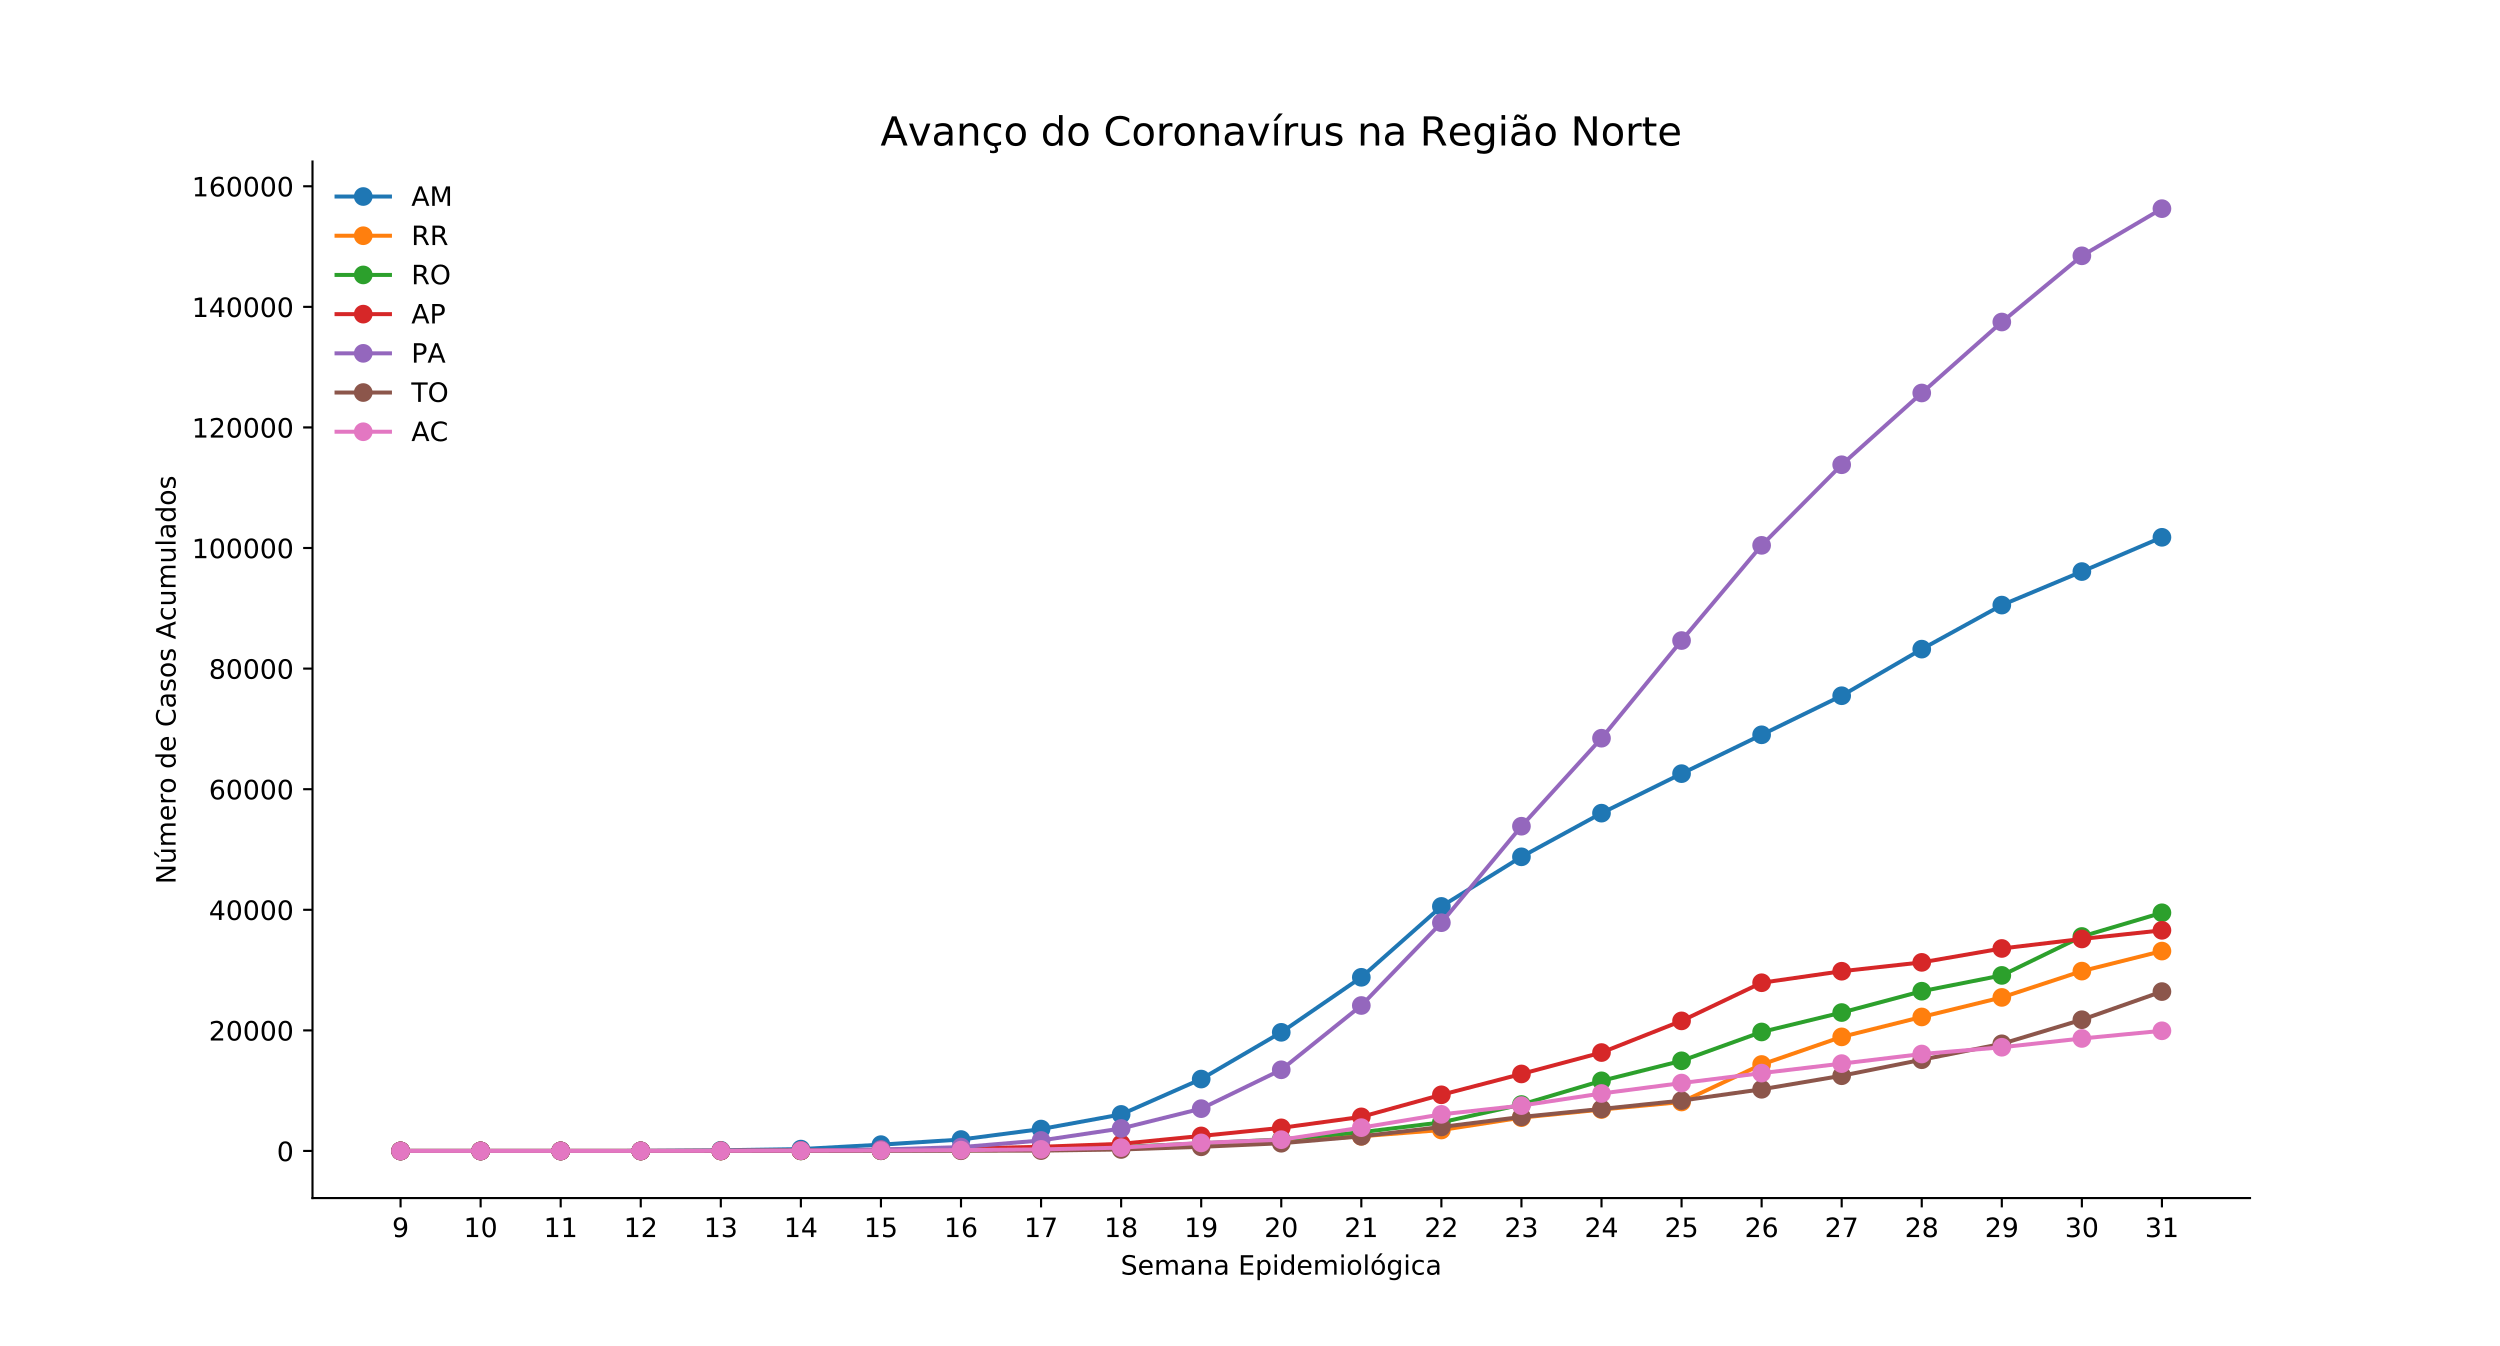 <?xml version="1.0" encoding="utf-8" standalone="no"?>
<!DOCTYPE svg PUBLIC "-//W3C//DTD SVG 1.1//EN"
  "http://www.w3.org/Graphics/SVG/1.1/DTD/svg11.dtd">
<!-- Created with matplotlib (https://matplotlib.org/) -->
<svg height="504pt" version="1.1" viewBox="0 0 936 504" width="936pt" xmlns="http://www.w3.org/2000/svg" xmlns:xlink="http://www.w3.org/1999/xlink">
 <defs>
  <style type="text/css">
*{stroke-linecap:butt;stroke-linejoin:round;white-space:pre;}
  </style>
 </defs>
 <g id="figure_1">
  <g id="patch_1">
   <path d="M 0 504 
L 936 504 
L 936 0 
L 0 0 
z
" style="fill:#ffffff;"/>
  </g>
  <g id="axes_1">
   <g id="patch_2">
    <path d="M 117 448.56 
L 842.4 448.56 
L 842.4 60.48 
L 117 60.48 
z
" style="fill:#ffffff;"/>
   </g>
   <g id="matplotlib.axis_1">
    <g id="xtick_1">
     <g id="line2d_1">
      <defs>
       <path d="M 0 0 
L 0 3.5 
" id="m5981927b1f" style="stroke:#000000;stroke-width:0.8;"/>
      </defs>
      <g>
       <use style="stroke:#000000;stroke-width:0.8;" x="149.973" xlink:href="#m5981927b1f" y="448.56"/>
      </g>
     </g>
     <g id="text_1">
      <!-- 9 -->
      <defs>
       <path d="M 10.984 1.516 
L 10.984 10.5 
Q 14.703 8.734 18.5 7.812 
Q 22.312 6.891 25.984 6.891 
Q 35.75 6.891 40.891 13.453 
Q 46.047 20.016 46.781 33.406 
Q 43.953 29.203 39.594 26.953 
Q 35.25 24.703 29.984 24.703 
Q 19.047 24.703 12.672 31.312 
Q 6.297 37.938 6.297 49.422 
Q 6.297 60.641 12.938 67.422 
Q 19.578 74.219 30.609 74.219 
Q 43.266 74.219 49.922 64.516 
Q 56.594 54.828 56.594 36.375 
Q 56.594 19.141 48.406 8.859 
Q 40.234 -1.422 26.422 -1.422 
Q 22.703 -1.422 18.891 -0.688 
Q 15.094 0.047 10.984 1.516 
z
M 30.609 32.422 
Q 37.25 32.422 41.125 36.953 
Q 45.016 41.5 45.016 49.422 
Q 45.016 57.281 41.125 61.844 
Q 37.25 66.406 30.609 66.406 
Q 23.969 66.406 20.094 61.844 
Q 16.219 57.281 16.219 49.422 
Q 16.219 41.5 20.094 36.953 
Q 23.969 32.422 30.609 32.422 
z
" id="DejaVuSans-57"/>
      </defs>
      <g transform="translate(146.791 463.158)scale(0.1 -0.1)">
       <use xlink:href="#DejaVuSans-57"/>
      </g>
     </g>
    </g>
    <g id="xtick_2">
     <g id="line2d_2">
      <g>
       <use style="stroke:#000000;stroke-width:0.8;" x="179.948" xlink:href="#m5981927b1f" y="448.56"/>
      </g>
     </g>
     <g id="text_2">
      <!-- 10 -->
      <defs>
       <path d="M 12.406 8.297 
L 28.516 8.297 
L 28.516 63.922 
L 10.984 60.406 
L 10.984 69.391 
L 28.422 72.906 
L 38.281 72.906 
L 38.281 8.297 
L 54.391 8.297 
L 54.391 0 
L 12.406 0 
z
" id="DejaVuSans-49"/>
       <path d="M 31.781 66.406 
Q 24.172 66.406 20.328 58.906 
Q 16.5 51.422 16.5 36.375 
Q 16.5 21.391 20.328 13.891 
Q 24.172 6.391 31.781 6.391 
Q 39.453 6.391 43.281 13.891 
Q 47.125 21.391 47.125 36.375 
Q 47.125 51.422 43.281 58.906 
Q 39.453 66.406 31.781 66.406 
z
M 31.781 74.219 
Q 44.047 74.219 50.516 64.516 
Q 56.984 54.828 56.984 36.375 
Q 56.984 17.969 50.516 8.266 
Q 44.047 -1.422 31.781 -1.422 
Q 19.531 -1.422 13.062 8.266 
Q 6.594 17.969 6.594 36.375 
Q 6.594 54.828 13.062 64.516 
Q 19.531 74.219 31.781 74.219 
z
" id="DejaVuSans-48"/>
      </defs>
      <g transform="translate(173.585 463.158)scale(0.1 -0.1)">
       <use xlink:href="#DejaVuSans-49"/>
       <use x="63.623" xlink:href="#DejaVuSans-48"/>
      </g>
     </g>
    </g>
    <g id="xtick_3">
     <g id="line2d_3">
      <g>
       <use style="stroke:#000000;stroke-width:0.8;" x="209.923" xlink:href="#m5981927b1f" y="448.56"/>
      </g>
     </g>
     <g id="text_3">
      <!-- 11 -->
      <g transform="translate(203.561 463.158)scale(0.1 -0.1)">
       <use xlink:href="#DejaVuSans-49"/>
       <use x="63.623" xlink:href="#DejaVuSans-49"/>
      </g>
     </g>
    </g>
    <g id="xtick_4">
     <g id="line2d_4">
      <g>
       <use style="stroke:#000000;stroke-width:0.8;" x="239.898" xlink:href="#m5981927b1f" y="448.56"/>
      </g>
     </g>
     <g id="text_4">
      <!-- 12 -->
      <defs>
       <path d="M 19.188 8.297 
L 53.609 8.297 
L 53.609 0 
L 7.328 0 
L 7.328 8.297 
Q 12.938 14.109 22.625 23.891 
Q 32.328 33.688 34.812 36.531 
Q 39.547 41.844 41.422 45.531 
Q 43.312 49.219 43.312 52.781 
Q 43.312 58.594 39.234 62.25 
Q 35.156 65.922 28.609 65.922 
Q 23.969 65.922 18.812 64.312 
Q 13.672 62.703 7.812 59.422 
L 7.812 69.391 
Q 13.766 71.781 18.938 73 
Q 24.125 74.219 28.422 74.219 
Q 39.75 74.219 46.484 68.547 
Q 53.219 62.891 53.219 53.422 
Q 53.219 48.922 51.531 44.891 
Q 49.859 40.875 45.406 35.406 
Q 44.188 33.984 37.641 27.219 
Q 31.109 20.453 19.188 8.297 
z
" id="DejaVuSans-50"/>
      </defs>
      <g transform="translate(233.536 463.158)scale(0.1 -0.1)">
       <use xlink:href="#DejaVuSans-49"/>
       <use x="63.623" xlink:href="#DejaVuSans-50"/>
      </g>
     </g>
    </g>
    <g id="xtick_5">
     <g id="line2d_5">
      <g>
       <use style="stroke:#000000;stroke-width:0.8;" x="269.874" xlink:href="#m5981927b1f" y="448.56"/>
      </g>
     </g>
     <g id="text_5">
      <!-- 13 -->
      <defs>
       <path d="M 40.578 39.312 
Q 47.656 37.797 51.625 33 
Q 55.609 28.219 55.609 21.188 
Q 55.609 10.406 48.188 4.484 
Q 40.766 -1.422 27.094 -1.422 
Q 22.516 -1.422 17.656 -0.516 
Q 12.797 0.391 7.625 2.203 
L 7.625 11.719 
Q 11.719 9.328 16.594 8.109 
Q 21.484 6.891 26.812 6.891 
Q 36.078 6.891 40.938 10.547 
Q 45.797 14.203 45.797 21.188 
Q 45.797 27.641 41.281 31.266 
Q 36.766 34.906 28.719 34.906 
L 20.219 34.906 
L 20.219 43.016 
L 29.109 43.016 
Q 36.375 43.016 40.234 45.922 
Q 44.094 48.828 44.094 54.297 
Q 44.094 59.906 40.109 62.906 
Q 36.141 65.922 28.719 65.922 
Q 24.656 65.922 20.016 65.031 
Q 15.375 64.156 9.812 62.312 
L 9.812 71.094 
Q 15.438 72.656 20.344 73.438 
Q 25.25 74.219 29.594 74.219 
Q 40.828 74.219 47.359 69.109 
Q 53.906 64.016 53.906 55.328 
Q 53.906 49.266 50.438 45.094 
Q 46.969 40.922 40.578 39.312 
z
" id="DejaVuSans-51"/>
      </defs>
      <g transform="translate(263.511 463.158)scale(0.1 -0.1)">
       <use xlink:href="#DejaVuSans-49"/>
       <use x="63.623" xlink:href="#DejaVuSans-51"/>
      </g>
     </g>
    </g>
    <g id="xtick_6">
     <g id="line2d_6">
      <g>
       <use style="stroke:#000000;stroke-width:0.8;" x="299.849" xlink:href="#m5981927b1f" y="448.56"/>
      </g>
     </g>
     <g id="text_6">
      <!-- 14 -->
      <defs>
       <path d="M 37.797 64.312 
L 12.891 25.391 
L 37.797 25.391 
z
M 35.203 72.906 
L 47.609 72.906 
L 47.609 25.391 
L 58.016 25.391 
L 58.016 17.188 
L 47.609 17.188 
L 47.609 0 
L 37.797 0 
L 37.797 17.188 
L 4.891 17.188 
L 4.891 26.703 
z
" id="DejaVuSans-52"/>
      </defs>
      <g transform="translate(293.486 463.158)scale(0.1 -0.1)">
       <use xlink:href="#DejaVuSans-49"/>
       <use x="63.623" xlink:href="#DejaVuSans-52"/>
      </g>
     </g>
    </g>
    <g id="xtick_7">
     <g id="line2d_7">
      <g>
       <use style="stroke:#000000;stroke-width:0.8;" x="329.824" xlink:href="#m5981927b1f" y="448.56"/>
      </g>
     </g>
     <g id="text_7">
      <!-- 15 -->
      <defs>
       <path d="M 10.797 72.906 
L 49.516 72.906 
L 49.516 64.594 
L 19.828 64.594 
L 19.828 46.734 
Q 21.969 47.469 24.109 47.828 
Q 26.266 48.188 28.422 48.188 
Q 40.625 48.188 47.75 41.5 
Q 54.891 34.812 54.891 23.391 
Q 54.891 11.625 47.562 5.094 
Q 40.234 -1.422 26.906 -1.422 
Q 22.312 -1.422 17.547 -0.641 
Q 12.797 0.141 7.719 1.703 
L 7.719 11.625 
Q 12.109 9.234 16.797 8.062 
Q 21.484 6.891 26.703 6.891 
Q 35.156 6.891 40.078 11.328 
Q 45.016 15.766 45.016 23.391 
Q 45.016 31 40.078 35.438 
Q 35.156 39.891 26.703 39.891 
Q 22.75 39.891 18.812 39.016 
Q 14.891 38.141 10.797 36.281 
z
" id="DejaVuSans-53"/>
      </defs>
      <g transform="translate(323.461 463.158)scale(0.1 -0.1)">
       <use xlink:href="#DejaVuSans-49"/>
       <use x="63.623" xlink:href="#DejaVuSans-53"/>
      </g>
     </g>
    </g>
    <g id="xtick_8">
     <g id="line2d_8">
      <g>
       <use style="stroke:#000000;stroke-width:0.8;" x="359.799" xlink:href="#m5981927b1f" y="448.56"/>
      </g>
     </g>
     <g id="text_8">
      <!-- 16 -->
      <defs>
       <path d="M 33.016 40.375 
Q 26.375 40.375 22.484 35.828 
Q 18.609 31.297 18.609 23.391 
Q 18.609 15.531 22.484 10.953 
Q 26.375 6.391 33.016 6.391 
Q 39.656 6.391 43.531 10.953 
Q 47.406 15.531 47.406 23.391 
Q 47.406 31.297 43.531 35.828 
Q 39.656 40.375 33.016 40.375 
z
M 52.594 71.297 
L 52.594 62.312 
Q 48.875 64.062 45.094 64.984 
Q 41.312 65.922 37.594 65.922 
Q 27.828 65.922 22.672 59.328 
Q 17.531 52.734 16.797 39.406 
Q 19.672 43.656 24.016 45.922 
Q 28.375 48.188 33.594 48.188 
Q 44.578 48.188 50.953 41.516 
Q 57.328 34.859 57.328 23.391 
Q 57.328 12.156 50.688 5.359 
Q 44.047 -1.422 33.016 -1.422 
Q 20.359 -1.422 13.672 8.266 
Q 6.984 17.969 6.984 36.375 
Q 6.984 53.656 15.188 63.938 
Q 23.391 74.219 37.203 74.219 
Q 40.922 74.219 44.703 73.484 
Q 48.484 72.75 52.594 71.297 
z
" id="DejaVuSans-54"/>
      </defs>
      <g transform="translate(353.437 463.158)scale(0.1 -0.1)">
       <use xlink:href="#DejaVuSans-49"/>
       <use x="63.623" xlink:href="#DejaVuSans-54"/>
      </g>
     </g>
    </g>
    <g id="xtick_9">
     <g id="line2d_9">
      <g>
       <use style="stroke:#000000;stroke-width:0.8;" x="389.774" xlink:href="#m5981927b1f" y="448.56"/>
      </g>
     </g>
     <g id="text_9">
      <!-- 17 -->
      <defs>
       <path d="M 8.203 72.906 
L 55.078 72.906 
L 55.078 68.703 
L 28.609 0 
L 18.312 0 
L 43.219 64.594 
L 8.203 64.594 
z
" id="DejaVuSans-55"/>
      </defs>
      <g transform="translate(383.412 463.158)scale(0.1 -0.1)">
       <use xlink:href="#DejaVuSans-49"/>
       <use x="63.623" xlink:href="#DejaVuSans-55"/>
      </g>
     </g>
    </g>
    <g id="xtick_10">
     <g id="line2d_10">
      <g>
       <use style="stroke:#000000;stroke-width:0.8;" x="419.75" xlink:href="#m5981927b1f" y="448.56"/>
      </g>
     </g>
     <g id="text_10">
      <!-- 18 -->
      <defs>
       <path d="M 31.781 34.625 
Q 24.75 34.625 20.719 30.859 
Q 16.703 27.094 16.703 20.516 
Q 16.703 13.922 20.719 10.156 
Q 24.75 6.391 31.781 6.391 
Q 38.812 6.391 42.859 10.172 
Q 46.922 13.969 46.922 20.516 
Q 46.922 27.094 42.891 30.859 
Q 38.875 34.625 31.781 34.625 
z
M 21.922 38.812 
Q 15.578 40.375 12.031 44.719 
Q 8.5 49.078 8.5 55.328 
Q 8.5 64.062 14.719 69.141 
Q 20.953 74.219 31.781 74.219 
Q 42.672 74.219 48.875 69.141 
Q 55.078 64.062 55.078 55.328 
Q 55.078 49.078 51.531 44.719 
Q 48 40.375 41.703 38.812 
Q 48.828 37.156 52.797 32.312 
Q 56.781 27.484 56.781 20.516 
Q 56.781 9.906 50.312 4.234 
Q 43.844 -1.422 31.781 -1.422 
Q 19.734 -1.422 13.25 4.234 
Q 6.781 9.906 6.781 20.516 
Q 6.781 27.484 10.781 32.312 
Q 14.797 37.156 21.922 38.812 
z
M 18.312 54.391 
Q 18.312 48.734 21.844 45.562 
Q 25.391 42.391 31.781 42.391 
Q 38.141 42.391 41.719 45.562 
Q 45.312 48.734 45.312 54.391 
Q 45.312 60.062 41.719 63.234 
Q 38.141 66.406 31.781 66.406 
Q 25.391 66.406 21.844 63.234 
Q 18.312 60.062 18.312 54.391 
z
" id="DejaVuSans-56"/>
      </defs>
      <g transform="translate(413.387 463.158)scale(0.1 -0.1)">
       <use xlink:href="#DejaVuSans-49"/>
       <use x="63.623" xlink:href="#DejaVuSans-56"/>
      </g>
     </g>
    </g>
    <g id="xtick_11">
     <g id="line2d_11">
      <g>
       <use style="stroke:#000000;stroke-width:0.8;" x="449.725" xlink:href="#m5981927b1f" y="448.56"/>
      </g>
     </g>
     <g id="text_11">
      <!-- 19 -->
      <g transform="translate(443.362 463.158)scale(0.1 -0.1)">
       <use xlink:href="#DejaVuSans-49"/>
       <use x="63.623" xlink:href="#DejaVuSans-57"/>
      </g>
     </g>
    </g>
    <g id="xtick_12">
     <g id="line2d_12">
      <g>
       <use style="stroke:#000000;stroke-width:0.8;" x="479.7" xlink:href="#m5981927b1f" y="448.56"/>
      </g>
     </g>
     <g id="text_12">
      <!-- 20 -->
      <g transform="translate(473.337 463.158)scale(0.1 -0.1)">
       <use xlink:href="#DejaVuSans-50"/>
       <use x="63.623" xlink:href="#DejaVuSans-48"/>
      </g>
     </g>
    </g>
    <g id="xtick_13">
     <g id="line2d_13">
      <g>
       <use style="stroke:#000000;stroke-width:0.8;" x="509.675" xlink:href="#m5981927b1f" y="448.56"/>
      </g>
     </g>
     <g id="text_13">
      <!-- 21 -->
      <g transform="translate(503.313 463.158)scale(0.1 -0.1)">
       <use xlink:href="#DejaVuSans-50"/>
       <use x="63.623" xlink:href="#DejaVuSans-49"/>
      </g>
     </g>
    </g>
    <g id="xtick_14">
     <g id="line2d_14">
      <g>
       <use style="stroke:#000000;stroke-width:0.8;" x="539.65" xlink:href="#m5981927b1f" y="448.56"/>
      </g>
     </g>
     <g id="text_14">
      <!-- 22 -->
      <g transform="translate(533.288 463.158)scale(0.1 -0.1)">
       <use xlink:href="#DejaVuSans-50"/>
       <use x="63.623" xlink:href="#DejaVuSans-50"/>
      </g>
     </g>
    </g>
    <g id="xtick_15">
     <g id="line2d_15">
      <g>
       <use style="stroke:#000000;stroke-width:0.8;" x="569.626" xlink:href="#m5981927b1f" y="448.56"/>
      </g>
     </g>
     <g id="text_15">
      <!-- 23 -->
      <g transform="translate(563.263 463.158)scale(0.1 -0.1)">
       <use xlink:href="#DejaVuSans-50"/>
       <use x="63.623" xlink:href="#DejaVuSans-51"/>
      </g>
     </g>
    </g>
    <g id="xtick_16">
     <g id="line2d_16">
      <g>
       <use style="stroke:#000000;stroke-width:0.8;" x="599.601" xlink:href="#m5981927b1f" y="448.56"/>
      </g>
     </g>
     <g id="text_16">
      <!-- 24 -->
      <g transform="translate(593.238 463.158)scale(0.1 -0.1)">
       <use xlink:href="#DejaVuSans-50"/>
       <use x="63.623" xlink:href="#DejaVuSans-52"/>
      </g>
     </g>
    </g>
    <g id="xtick_17">
     <g id="line2d_17">
      <g>
       <use style="stroke:#000000;stroke-width:0.8;" x="629.576" xlink:href="#m5981927b1f" y="448.56"/>
      </g>
     </g>
     <g id="text_17">
      <!-- 25 -->
      <g transform="translate(623.214 463.158)scale(0.1 -0.1)">
       <use xlink:href="#DejaVuSans-50"/>
       <use x="63.623" xlink:href="#DejaVuSans-53"/>
      </g>
     </g>
    </g>
    <g id="xtick_18">
     <g id="line2d_18">
      <g>
       <use style="stroke:#000000;stroke-width:0.8;" x="659.551" xlink:href="#m5981927b1f" y="448.56"/>
      </g>
     </g>
     <g id="text_18">
      <!-- 26 -->
      <g transform="translate(653.189 463.158)scale(0.1 -0.1)">
       <use xlink:href="#DejaVuSans-50"/>
       <use x="63.623" xlink:href="#DejaVuSans-54"/>
      </g>
     </g>
    </g>
    <g id="xtick_19">
     <g id="line2d_19">
      <g>
       <use style="stroke:#000000;stroke-width:0.8;" x="689.526" xlink:href="#m5981927b1f" y="448.56"/>
      </g>
     </g>
     <g id="text_19">
      <!-- 27 -->
      <g transform="translate(683.164 463.158)scale(0.1 -0.1)">
       <use xlink:href="#DejaVuSans-50"/>
       <use x="63.623" xlink:href="#DejaVuSans-55"/>
      </g>
     </g>
    </g>
    <g id="xtick_20">
     <g id="line2d_20">
      <g>
       <use style="stroke:#000000;stroke-width:0.8;" x="719.502" xlink:href="#m5981927b1f" y="448.56"/>
      </g>
     </g>
     <g id="text_20">
      <!-- 28 -->
      <g transform="translate(713.139 463.158)scale(0.1 -0.1)">
       <use xlink:href="#DejaVuSans-50"/>
       <use x="63.623" xlink:href="#DejaVuSans-56"/>
      </g>
     </g>
    </g>
    <g id="xtick_21">
     <g id="line2d_21">
      <g>
       <use style="stroke:#000000;stroke-width:0.8;" x="749.477" xlink:href="#m5981927b1f" y="448.56"/>
      </g>
     </g>
     <g id="text_21">
      <!-- 29 -->
      <g transform="translate(743.114 463.158)scale(0.1 -0.1)">
       <use xlink:href="#DejaVuSans-50"/>
       <use x="63.623" xlink:href="#DejaVuSans-57"/>
      </g>
     </g>
    </g>
    <g id="xtick_22">
     <g id="line2d_22">
      <g>
       <use style="stroke:#000000;stroke-width:0.8;" x="779.452" xlink:href="#m5981927b1f" y="448.56"/>
      </g>
     </g>
     <g id="text_22">
      <!-- 30 -->
      <g transform="translate(773.09 463.158)scale(0.1 -0.1)">
       <use xlink:href="#DejaVuSans-51"/>
       <use x="63.623" xlink:href="#DejaVuSans-48"/>
      </g>
     </g>
    </g>
    <g id="xtick_23">
     <g id="line2d_23">
      <g>
       <use style="stroke:#000000;stroke-width:0.8;" x="809.427" xlink:href="#m5981927b1f" y="448.56"/>
      </g>
     </g>
     <g id="text_23">
      <!-- 31 -->
      <g transform="translate(803.065 463.158)scale(0.1 -0.1)">
       <use xlink:href="#DejaVuSans-51"/>
       <use x="63.623" xlink:href="#DejaVuSans-49"/>
      </g>
     </g>
    </g>
    <g id="text_24">
     <!-- Semana Epidemiológica -->
     <defs>
      <path d="M 53.516 70.516 
L 53.516 60.891 
Q 47.906 63.578 42.922 64.891 
Q 37.938 66.219 33.297 66.219 
Q 25.25 66.219 20.875 63.094 
Q 16.5 59.969 16.5 54.203 
Q 16.5 49.359 19.406 46.891 
Q 22.312 44.438 30.422 42.922 
L 36.375 41.703 
Q 47.406 39.594 52.656 34.297 
Q 57.906 29 57.906 20.125 
Q 57.906 9.516 50.797 4.047 
Q 43.703 -1.422 29.984 -1.422 
Q 24.812 -1.422 18.969 -0.25 
Q 13.141 0.922 6.891 3.219 
L 6.891 13.375 
Q 12.891 10.016 18.656 8.297 
Q 24.422 6.594 29.984 6.594 
Q 38.422 6.594 43.016 9.906 
Q 47.609 13.234 47.609 19.391 
Q 47.609 24.75 44.312 27.781 
Q 41.016 30.812 33.5 32.328 
L 27.484 33.5 
Q 16.453 35.688 11.516 40.375 
Q 6.594 45.062 6.594 53.422 
Q 6.594 63.094 13.406 68.656 
Q 20.219 74.219 32.172 74.219 
Q 37.312 74.219 42.625 73.281 
Q 47.953 72.359 53.516 70.516 
z
" id="DejaVuSans-83"/>
      <path d="M 56.203 29.594 
L 56.203 25.203 
L 14.891 25.203 
Q 15.484 15.922 20.484 11.062 
Q 25.484 6.203 34.422 6.203 
Q 39.594 6.203 44.453 7.469 
Q 49.312 8.734 54.109 11.281 
L 54.109 2.781 
Q 49.266 0.734 44.188 -0.344 
Q 39.109 -1.422 33.891 -1.422 
Q 20.797 -1.422 13.156 6.188 
Q 5.516 13.812 5.516 26.812 
Q 5.516 40.234 12.766 48.109 
Q 20.016 56 32.328 56 
Q 43.359 56 49.781 48.891 
Q 56.203 41.797 56.203 29.594 
z
M 47.219 32.234 
Q 47.125 39.594 43.094 43.984 
Q 39.062 48.391 32.422 48.391 
Q 24.906 48.391 20.391 44.141 
Q 15.875 39.891 15.188 32.172 
z
" id="DejaVuSans-101"/>
      <path d="M 52 44.188 
Q 55.375 50.25 60.062 53.125 
Q 64.75 56 71.094 56 
Q 79.641 56 84.281 50.016 
Q 88.922 44.047 88.922 33.016 
L 88.922 0 
L 79.891 0 
L 79.891 32.719 
Q 79.891 40.578 77.094 44.375 
Q 74.312 48.188 68.609 48.188 
Q 61.625 48.188 57.562 43.547 
Q 53.516 38.922 53.516 30.906 
L 53.516 0 
L 44.484 0 
L 44.484 32.719 
Q 44.484 40.625 41.703 44.406 
Q 38.922 48.188 33.109 48.188 
Q 26.219 48.188 22.156 43.531 
Q 18.109 38.875 18.109 30.906 
L 18.109 0 
L 9.078 0 
L 9.078 54.688 
L 18.109 54.688 
L 18.109 46.188 
Q 21.188 51.219 25.484 53.609 
Q 29.781 56 35.688 56 
Q 41.656 56 45.828 52.969 
Q 50 49.953 52 44.188 
z
" id="DejaVuSans-109"/>
      <path d="M 34.281 27.484 
Q 23.391 27.484 19.188 25 
Q 14.984 22.516 14.984 16.5 
Q 14.984 11.719 18.141 8.906 
Q 21.297 6.109 26.703 6.109 
Q 34.188 6.109 38.703 11.406 
Q 43.219 16.703 43.219 25.484 
L 43.219 27.484 
z
M 52.203 31.203 
L 52.203 0 
L 43.219 0 
L 43.219 8.297 
Q 40.141 3.328 35.547 0.953 
Q 30.953 -1.422 24.312 -1.422 
Q 15.922 -1.422 10.953 3.297 
Q 6 8.016 6 15.922 
Q 6 25.141 12.172 29.828 
Q 18.359 34.516 30.609 34.516 
L 43.219 34.516 
L 43.219 35.406 
Q 43.219 41.609 39.141 45 
Q 35.062 48.391 27.688 48.391 
Q 23 48.391 18.547 47.266 
Q 14.109 46.141 10.016 43.891 
L 10.016 52.203 
Q 14.938 54.109 19.578 55.047 
Q 24.219 56 28.609 56 
Q 40.484 56 46.344 49.844 
Q 52.203 43.703 52.203 31.203 
z
" id="DejaVuSans-97"/>
      <path d="M 54.891 33.016 
L 54.891 0 
L 45.906 0 
L 45.906 32.719 
Q 45.906 40.484 42.875 44.328 
Q 39.844 48.188 33.797 48.188 
Q 26.516 48.188 22.312 43.547 
Q 18.109 38.922 18.109 30.906 
L 18.109 0 
L 9.078 0 
L 9.078 54.688 
L 18.109 54.688 
L 18.109 46.188 
Q 21.344 51.125 25.703 53.562 
Q 30.078 56 35.797 56 
Q 45.219 56 50.047 50.172 
Q 54.891 44.344 54.891 33.016 
z
" id="DejaVuSans-110"/>
      <path id="DejaVuSans-32"/>
      <path d="M 9.812 72.906 
L 55.906 72.906 
L 55.906 64.594 
L 19.672 64.594 
L 19.672 43.016 
L 54.391 43.016 
L 54.391 34.719 
L 19.672 34.719 
L 19.672 8.297 
L 56.781 8.297 
L 56.781 0 
L 9.812 0 
z
" id="DejaVuSans-69"/>
      <path d="M 18.109 8.203 
L 18.109 -20.797 
L 9.078 -20.797 
L 9.078 54.688 
L 18.109 54.688 
L 18.109 46.391 
Q 20.953 51.266 25.266 53.625 
Q 29.594 56 35.594 56 
Q 45.562 56 51.781 48.094 
Q 58.016 40.188 58.016 27.297 
Q 58.016 14.406 51.781 6.484 
Q 45.562 -1.422 35.594 -1.422 
Q 29.594 -1.422 25.266 0.953 
Q 20.953 3.328 18.109 8.203 
z
M 48.688 27.297 
Q 48.688 37.203 44.609 42.844 
Q 40.531 48.484 33.406 48.484 
Q 26.266 48.484 22.188 42.844 
Q 18.109 37.203 18.109 27.297 
Q 18.109 17.391 22.188 11.75 
Q 26.266 6.109 33.406 6.109 
Q 40.531 6.109 44.609 11.75 
Q 48.688 17.391 48.688 27.297 
z
" id="DejaVuSans-112"/>
      <path d="M 9.422 54.688 
L 18.406 54.688 
L 18.406 0 
L 9.422 0 
z
M 9.422 75.984 
L 18.406 75.984 
L 18.406 64.594 
L 9.422 64.594 
z
" id="DejaVuSans-105"/>
      <path d="M 45.406 46.391 
L 45.406 75.984 
L 54.391 75.984 
L 54.391 0 
L 45.406 0 
L 45.406 8.203 
Q 42.578 3.328 38.25 0.953 
Q 33.938 -1.422 27.875 -1.422 
Q 17.969 -1.422 11.734 6.484 
Q 5.516 14.406 5.516 27.297 
Q 5.516 40.188 11.734 48.094 
Q 17.969 56 27.875 56 
Q 33.938 56 38.25 53.625 
Q 42.578 51.266 45.406 46.391 
z
M 14.797 27.297 
Q 14.797 17.391 18.875 11.75 
Q 22.953 6.109 30.078 6.109 
Q 37.203 6.109 41.297 11.75 
Q 45.406 17.391 45.406 27.297 
Q 45.406 37.203 41.297 42.844 
Q 37.203 48.484 30.078 48.484 
Q 22.953 48.484 18.875 42.844 
Q 14.797 37.203 14.797 27.297 
z
" id="DejaVuSans-100"/>
      <path d="M 30.609 48.391 
Q 23.391 48.391 19.188 42.75 
Q 14.984 37.109 14.984 27.297 
Q 14.984 17.484 19.156 11.844 
Q 23.344 6.203 30.609 6.203 
Q 37.797 6.203 41.984 11.859 
Q 46.188 17.531 46.188 27.297 
Q 46.188 37.016 41.984 42.703 
Q 37.797 48.391 30.609 48.391 
z
M 30.609 56 
Q 42.328 56 49.016 48.375 
Q 55.719 40.766 55.719 27.297 
Q 55.719 13.875 49.016 6.219 
Q 42.328 -1.422 30.609 -1.422 
Q 18.844 -1.422 12.172 6.219 
Q 5.516 13.875 5.516 27.297 
Q 5.516 40.766 12.172 48.375 
Q 18.844 56 30.609 56 
z
" id="DejaVuSans-111"/>
      <path d="M 9.422 75.984 
L 18.406 75.984 
L 18.406 0 
L 9.422 0 
z
" id="DejaVuSans-108"/>
      <path d="M 30.609 48.391 
Q 23.391 48.391 19.188 42.75 
Q 14.984 37.109 14.984 27.297 
Q 14.984 17.484 19.156 11.844 
Q 23.344 6.203 30.609 6.203 
Q 37.797 6.203 41.984 11.859 
Q 46.188 17.531 46.188 27.297 
Q 46.188 37.016 41.984 42.703 
Q 37.797 48.391 30.609 48.391 
z
M 30.609 56 
Q 42.328 56 49.016 48.375 
Q 55.719 40.766 55.719 27.297 
Q 55.719 13.875 49.016 6.219 
Q 42.328 -1.422 30.609 -1.422 
Q 18.844 -1.422 12.172 6.219 
Q 5.516 13.875 5.516 27.297 
Q 5.516 40.766 12.172 48.375 
Q 18.844 56 30.609 56 
z
M 37.406 79.984 
L 47.125 79.984 
L 31.203 61.625 
L 23.734 61.625 
z
" id="DejaVuSans-243"/>
      <path d="M 45.406 27.984 
Q 45.406 37.75 41.375 43.109 
Q 37.359 48.484 30.078 48.484 
Q 22.859 48.484 18.828 43.109 
Q 14.797 37.75 14.797 27.984 
Q 14.797 18.266 18.828 12.891 
Q 22.859 7.516 30.078 7.516 
Q 37.359 7.516 41.375 12.891 
Q 45.406 18.266 45.406 27.984 
z
M 54.391 6.781 
Q 54.391 -7.172 48.188 -13.984 
Q 42 -20.797 29.203 -20.797 
Q 24.469 -20.797 20.266 -20.094 
Q 16.062 -19.391 12.109 -17.922 
L 12.109 -9.188 
Q 16.062 -11.328 19.922 -12.344 
Q 23.781 -13.375 27.781 -13.375 
Q 36.625 -13.375 41.016 -8.766 
Q 45.406 -4.156 45.406 5.172 
L 45.406 9.625 
Q 42.625 4.781 38.281 2.391 
Q 33.938 0 27.875 0 
Q 17.828 0 11.672 7.656 
Q 5.516 15.328 5.516 27.984 
Q 5.516 40.672 11.672 48.328 
Q 17.828 56 27.875 56 
Q 33.938 56 38.281 53.609 
Q 42.625 51.219 45.406 46.391 
L 45.406 54.688 
L 54.391 54.688 
z
" id="DejaVuSans-103"/>
      <path d="M 48.781 52.594 
L 48.781 44.188 
Q 44.969 46.297 41.141 47.344 
Q 37.312 48.391 33.406 48.391 
Q 24.656 48.391 19.812 42.844 
Q 14.984 37.312 14.984 27.297 
Q 14.984 17.281 19.812 11.734 
Q 24.656 6.203 33.406 6.203 
Q 37.312 6.203 41.141 7.25 
Q 44.969 8.297 48.781 10.406 
L 48.781 2.094 
Q 45.016 0.344 40.984 -0.531 
Q 36.969 -1.422 32.422 -1.422 
Q 20.062 -1.422 12.781 6.344 
Q 5.516 14.109 5.516 27.297 
Q 5.516 40.672 12.859 48.328 
Q 20.219 56 33.016 56 
Q 37.156 56 41.109 55.141 
Q 45.062 54.297 48.781 52.594 
z
" id="DejaVuSans-99"/>
     </defs>
     <g transform="translate(419.576 477.237)scale(0.1 -0.1)">
      <use xlink:href="#DejaVuSans-83"/>
      <use x="63.477" xlink:href="#DejaVuSans-101"/>
      <use x="125" xlink:href="#DejaVuSans-109"/>
      <use x="222.412" xlink:href="#DejaVuSans-97"/>
      <use x="283.691" xlink:href="#DejaVuSans-110"/>
      <use x="347.07" xlink:href="#DejaVuSans-97"/>
      <use x="408.35" xlink:href="#DejaVuSans-32"/>
      <use x="440.137" xlink:href="#DejaVuSans-69"/>
      <use x="503.32" xlink:href="#DejaVuSans-112"/>
      <use x="566.797" xlink:href="#DejaVuSans-105"/>
      <use x="594.58" xlink:href="#DejaVuSans-100"/>
      <use x="658.057" xlink:href="#DejaVuSans-101"/>
      <use x="719.58" xlink:href="#DejaVuSans-109"/>
      <use x="816.992" xlink:href="#DejaVuSans-105"/>
      <use x="844.775" xlink:href="#DejaVuSans-111"/>
      <use x="905.957" xlink:href="#DejaVuSans-108"/>
      <use x="933.74" xlink:href="#DejaVuSans-243"/>
      <use x="994.922" xlink:href="#DejaVuSans-103"/>
      <use x="1058.398" xlink:href="#DejaVuSans-105"/>
      <use x="1086.182" xlink:href="#DejaVuSans-99"/>
      <use x="1141.162" xlink:href="#DejaVuSans-97"/>
     </g>
    </g>
   </g>
   <g id="matplotlib.axis_2">
    <g id="ytick_1">
     <g id="line2d_24">
      <defs>
       <path d="M 0 0 
L -3.5 0 
" id="mfd52abeee9" style="stroke:#000000;stroke-width:0.8;"/>
      </defs>
      <g>
       <use style="stroke:#000000;stroke-width:0.8;" x="117" xlink:href="#mfd52abeee9" y="430.92"/>
      </g>
     </g>
     <g id="text_25">
      <!-- 0 -->
      <g transform="translate(103.638 434.719)scale(0.1 -0.1)">
       <use xlink:href="#DejaVuSans-48"/>
      </g>
     </g>
    </g>
    <g id="ytick_2">
     <g id="line2d_25">
      <g>
       <use style="stroke:#000000;stroke-width:0.8;" x="117" xlink:href="#mfd52abeee9" y="385.772"/>
      </g>
     </g>
     <g id="text_26">
      <!-- 20000 -->
      <g transform="translate(78.188 389.571)scale(0.1 -0.1)">
       <use xlink:href="#DejaVuSans-50"/>
       <use x="63.623" xlink:href="#DejaVuSans-48"/>
       <use x="127.246" xlink:href="#DejaVuSans-48"/>
       <use x="190.869" xlink:href="#DejaVuSans-48"/>
       <use x="254.492" xlink:href="#DejaVuSans-48"/>
      </g>
     </g>
    </g>
    <g id="ytick_3">
     <g id="line2d_26">
      <g>
       <use style="stroke:#000000;stroke-width:0.8;" x="117" xlink:href="#mfd52abeee9" y="340.623"/>
      </g>
     </g>
     <g id="text_27">
      <!-- 40000 -->
      <g transform="translate(78.188 344.423)scale(0.1 -0.1)">
       <use xlink:href="#DejaVuSans-52"/>
       <use x="63.623" xlink:href="#DejaVuSans-48"/>
       <use x="127.246" xlink:href="#DejaVuSans-48"/>
       <use x="190.869" xlink:href="#DejaVuSans-48"/>
       <use x="254.492" xlink:href="#DejaVuSans-48"/>
      </g>
     </g>
    </g>
    <g id="ytick_4">
     <g id="line2d_27">
      <g>
       <use style="stroke:#000000;stroke-width:0.8;" x="117" xlink:href="#mfd52abeee9" y="295.475"/>
      </g>
     </g>
     <g id="text_28">
      <!-- 60000 -->
      <g transform="translate(78.188 299.274)scale(0.1 -0.1)">
       <use xlink:href="#DejaVuSans-54"/>
       <use x="63.623" xlink:href="#DejaVuSans-48"/>
       <use x="127.246" xlink:href="#DejaVuSans-48"/>
       <use x="190.869" xlink:href="#DejaVuSans-48"/>
       <use x="254.492" xlink:href="#DejaVuSans-48"/>
      </g>
     </g>
    </g>
    <g id="ytick_5">
     <g id="line2d_28">
      <g>
       <use style="stroke:#000000;stroke-width:0.8;" x="117" xlink:href="#mfd52abeee9" y="250.327"/>
      </g>
     </g>
     <g id="text_29">
      <!-- 80000 -->
      <g transform="translate(78.188 254.126)scale(0.1 -0.1)">
       <use xlink:href="#DejaVuSans-56"/>
       <use x="63.623" xlink:href="#DejaVuSans-48"/>
       <use x="127.246" xlink:href="#DejaVuSans-48"/>
       <use x="190.869" xlink:href="#DejaVuSans-48"/>
       <use x="254.492" xlink:href="#DejaVuSans-48"/>
      </g>
     </g>
    </g>
    <g id="ytick_6">
     <g id="line2d_29">
      <g>
       <use style="stroke:#000000;stroke-width:0.8;" x="117" xlink:href="#mfd52abeee9" y="205.179"/>
      </g>
     </g>
     <g id="text_30">
      <!-- 100000 -->
      <g transform="translate(71.825 208.978)scale(0.1 -0.1)">
       <use xlink:href="#DejaVuSans-49"/>
       <use x="63.623" xlink:href="#DejaVuSans-48"/>
       <use x="127.246" xlink:href="#DejaVuSans-48"/>
       <use x="190.869" xlink:href="#DejaVuSans-48"/>
       <use x="254.492" xlink:href="#DejaVuSans-48"/>
       <use x="318.115" xlink:href="#DejaVuSans-48"/>
      </g>
     </g>
    </g>
    <g id="ytick_7">
     <g id="line2d_30">
      <g>
       <use style="stroke:#000000;stroke-width:0.8;" x="117" xlink:href="#mfd52abeee9" y="160.03"/>
      </g>
     </g>
     <g id="text_31">
      <!-- 120000 -->
      <g transform="translate(71.825 163.829)scale(0.1 -0.1)">
       <use xlink:href="#DejaVuSans-49"/>
       <use x="63.623" xlink:href="#DejaVuSans-50"/>
       <use x="127.246" xlink:href="#DejaVuSans-48"/>
       <use x="190.869" xlink:href="#DejaVuSans-48"/>
       <use x="254.492" xlink:href="#DejaVuSans-48"/>
       <use x="318.115" xlink:href="#DejaVuSans-48"/>
      </g>
     </g>
    </g>
    <g id="ytick_8">
     <g id="line2d_31">
      <g>
       <use style="stroke:#000000;stroke-width:0.8;" x="117" xlink:href="#mfd52abeee9" y="114.882"/>
      </g>
     </g>
     <g id="text_32">
      <!-- 140000 -->
      <g transform="translate(71.825 118.681)scale(0.1 -0.1)">
       <use xlink:href="#DejaVuSans-49"/>
       <use x="63.623" xlink:href="#DejaVuSans-52"/>
       <use x="127.246" xlink:href="#DejaVuSans-48"/>
       <use x="190.869" xlink:href="#DejaVuSans-48"/>
       <use x="254.492" xlink:href="#DejaVuSans-48"/>
       <use x="318.115" xlink:href="#DejaVuSans-48"/>
      </g>
     </g>
    </g>
    <g id="ytick_9">
     <g id="line2d_32">
      <g>
       <use style="stroke:#000000;stroke-width:0.8;" x="117" xlink:href="#mfd52abeee9" y="69.734"/>
      </g>
     </g>
     <g id="text_33">
      <!-- 160000 -->
      <g transform="translate(71.825 73.533)scale(0.1 -0.1)">
       <use xlink:href="#DejaVuSans-49"/>
       <use x="63.623" xlink:href="#DejaVuSans-54"/>
       <use x="127.246" xlink:href="#DejaVuSans-48"/>
       <use x="190.869" xlink:href="#DejaVuSans-48"/>
       <use x="254.492" xlink:href="#DejaVuSans-48"/>
       <use x="318.115" xlink:href="#DejaVuSans-48"/>
      </g>
     </g>
    </g>
    <g id="text_34">
     <!-- Número de Casos Acumulados -->
     <defs>
      <path d="M 9.812 72.906 
L 23.094 72.906 
L 55.422 11.922 
L 55.422 72.906 
L 64.984 72.906 
L 64.984 0 
L 51.703 0 
L 19.391 60.984 
L 19.391 0 
L 9.812 0 
z
" id="DejaVuSans-78"/>
      <path d="M 8.5 21.578 
L 8.5 54.688 
L 17.484 54.688 
L 17.484 21.922 
Q 17.484 14.156 20.5 10.266 
Q 23.531 6.391 29.594 6.391 
Q 36.859 6.391 41.078 11.031 
Q 45.312 15.672 45.312 23.688 
L 45.312 54.688 
L 54.297 54.688 
L 54.297 0 
L 45.312 0 
L 45.312 8.406 
Q 42.047 3.422 37.719 1 
Q 33.406 -1.422 27.688 -1.422 
Q 18.266 -1.422 13.375 4.438 
Q 8.5 10.297 8.5 21.578 
z
M 31.109 56 
z
M 37.797 79.984 
L 47.516 79.984 
L 31.594 61.625 
L 24.125 61.625 
z
" id="DejaVuSans-250"/>
      <path d="M 41.109 46.297 
Q 39.594 47.172 37.812 47.578 
Q 36.031 48 33.891 48 
Q 26.266 48 22.188 43.047 
Q 18.109 38.094 18.109 28.812 
L 18.109 0 
L 9.078 0 
L 9.078 54.688 
L 18.109 54.688 
L 18.109 46.188 
Q 20.953 51.172 25.484 53.578 
Q 30.031 56 36.531 56 
Q 37.453 56 38.578 55.875 
Q 39.703 55.766 41.062 55.516 
z
" id="DejaVuSans-114"/>
      <path d="M 64.406 67.281 
L 64.406 56.891 
Q 59.422 61.531 53.781 63.812 
Q 48.141 66.109 41.797 66.109 
Q 29.297 66.109 22.656 58.469 
Q 16.016 50.828 16.016 36.375 
Q 16.016 21.969 22.656 14.328 
Q 29.297 6.688 41.797 6.688 
Q 48.141 6.688 53.781 8.984 
Q 59.422 11.281 64.406 15.922 
L 64.406 5.609 
Q 59.234 2.094 53.438 0.328 
Q 47.656 -1.422 41.219 -1.422 
Q 24.656 -1.422 15.125 8.703 
Q 5.609 18.844 5.609 36.375 
Q 5.609 53.953 15.125 64.078 
Q 24.656 74.219 41.219 74.219 
Q 47.75 74.219 53.531 72.484 
Q 59.328 70.75 64.406 67.281 
z
" id="DejaVuSans-67"/>
      <path d="M 44.281 53.078 
L 44.281 44.578 
Q 40.484 46.531 36.375 47.5 
Q 32.281 48.484 27.875 48.484 
Q 21.188 48.484 17.844 46.438 
Q 14.5 44.391 14.5 40.281 
Q 14.5 37.156 16.891 35.375 
Q 19.281 33.594 26.516 31.984 
L 29.594 31.297 
Q 39.156 29.25 43.188 25.516 
Q 47.219 21.781 47.219 15.094 
Q 47.219 7.469 41.188 3.016 
Q 35.156 -1.422 24.609 -1.422 
Q 20.219 -1.422 15.453 -0.562 
Q 10.688 0.297 5.422 2 
L 5.422 11.281 
Q 10.406 8.688 15.234 7.391 
Q 20.062 6.109 24.812 6.109 
Q 31.156 6.109 34.562 8.281 
Q 37.984 10.453 37.984 14.406 
Q 37.984 18.062 35.516 20.016 
Q 33.062 21.969 24.703 23.781 
L 21.578 24.516 
Q 13.234 26.266 9.516 29.906 
Q 5.812 33.547 5.812 39.891 
Q 5.812 47.609 11.281 51.797 
Q 16.75 56 26.812 56 
Q 31.781 56 36.172 55.266 
Q 40.578 54.547 44.281 53.078 
z
" id="DejaVuSans-115"/>
      <path d="M 34.188 63.188 
L 20.797 26.906 
L 47.609 26.906 
z
M 28.609 72.906 
L 39.797 72.906 
L 67.578 0 
L 57.328 0 
L 50.688 18.703 
L 17.828 18.703 
L 11.188 0 
L 0.781 0 
z
" id="DejaVuSans-65"/>
      <path d="M 8.5 21.578 
L 8.5 54.688 
L 17.484 54.688 
L 17.484 21.922 
Q 17.484 14.156 20.5 10.266 
Q 23.531 6.391 29.594 6.391 
Q 36.859 6.391 41.078 11.031 
Q 45.312 15.672 45.312 23.688 
L 45.312 54.688 
L 54.297 54.688 
L 54.297 0 
L 45.312 0 
L 45.312 8.406 
Q 42.047 3.422 37.719 1 
Q 33.406 -1.422 27.688 -1.422 
Q 18.266 -1.422 13.375 4.438 
Q 8.5 10.297 8.5 21.578 
z
M 31.109 56 
z
" id="DejaVuSans-117"/>
     </defs>
     <g transform="translate(65.745 331)rotate(-90)scale(0.1 -0.1)">
      <use xlink:href="#DejaVuSans-78"/>
      <use x="74.805" xlink:href="#DejaVuSans-250"/>
      <use x="138.184" xlink:href="#DejaVuSans-109"/>
      <use x="235.596" xlink:href="#DejaVuSans-101"/>
      <use x="297.119" xlink:href="#DejaVuSans-114"/>
      <use x="338.201" xlink:href="#DejaVuSans-111"/>
      <use x="399.383" xlink:href="#DejaVuSans-32"/>
      <use x="431.17" xlink:href="#DejaVuSans-100"/>
      <use x="494.646" xlink:href="#DejaVuSans-101"/>
      <use x="556.17" xlink:href="#DejaVuSans-32"/>
      <use x="587.957" xlink:href="#DejaVuSans-67"/>
      <use x="657.781" xlink:href="#DejaVuSans-97"/>
      <use x="719.061" xlink:href="#DejaVuSans-115"/>
      <use x="771.16" xlink:href="#DejaVuSans-111"/>
      <use x="832.342" xlink:href="#DejaVuSans-115"/>
      <use x="884.441" xlink:href="#DejaVuSans-32"/>
      <use x="916.229" xlink:href="#DejaVuSans-65"/>
      <use x="984.621" xlink:href="#DejaVuSans-99"/>
      <use x="1039.602" xlink:href="#DejaVuSans-117"/>
      <use x="1102.98" xlink:href="#DejaVuSans-109"/>
      <use x="1200.393" xlink:href="#DejaVuSans-117"/>
      <use x="1263.771" xlink:href="#DejaVuSans-108"/>
      <use x="1291.555" xlink:href="#DejaVuSans-97"/>
      <use x="1352.834" xlink:href="#DejaVuSans-100"/>
      <use x="1416.311" xlink:href="#DejaVuSans-111"/>
      <use x="1477.492" xlink:href="#DejaVuSans-115"/>
     </g>
    </g>
   </g>
   <g id="line2d_33">
    <path clip-path="url(#pec09b3138b)" d="M 149.973 430.92 
L 179.948 430.92 
L 209.923 430.915 
L 239.898 430.895 
L 269.874 430.669 
L 299.849 430.218 
L 329.824 428.552 
L 359.799 426.638 
L 389.774 422.714 
L 419.75 417.236 
L 449.725 404 
L 479.7 386.501 
L 509.675 365.902 
L 539.65 339.359 
L 569.626 320.792 
L 599.601 304.446 
L 629.576 289.653 
L 659.551 275.109 
L 689.526 260.481 
L 719.502 243.035 
L 749.477 226.547 
L 779.452 213.996 
L 809.427 201.167 
" style="fill:none;stroke:#1f77b4;stroke-linecap:square;stroke-width:1.5;"/>
    <defs>
     <path d="M 0 3 
C 0.796 3 1.559 2.684 2.121 2.121 
C 2.684 1.559 3 0.796 3 0 
C 3 -0.796 2.684 -1.559 2.121 -2.121 
C 1.559 -2.684 0.796 -3 0 -3 
C -0.796 -3 -1.559 -2.684 -2.121 -2.121 
C -2.684 -1.559 -3 -0.796 -3 0 
C -3 0.796 -2.684 1.559 -2.121 2.121 
C -1.559 2.684 -0.796 3 0 3 
z
" id="mea05296db3" style="stroke:#1f77b4;"/>
    </defs>
    <g clip-path="url(#pec09b3138b)">
     <use style="fill:#1f77b4;stroke:#1f77b4;" x="149.973" xlink:href="#mea05296db3" y="430.92"/>
     <use style="fill:#1f77b4;stroke:#1f77b4;" x="179.948" xlink:href="#mea05296db3" y="430.92"/>
     <use style="fill:#1f77b4;stroke:#1f77b4;" x="209.923" xlink:href="#mea05296db3" y="430.915"/>
     <use style="fill:#1f77b4;stroke:#1f77b4;" x="239.898" xlink:href="#mea05296db3" y="430.895"/>
     <use style="fill:#1f77b4;stroke:#1f77b4;" x="269.874" xlink:href="#mea05296db3" y="430.669"/>
     <use style="fill:#1f77b4;stroke:#1f77b4;" x="299.849" xlink:href="#mea05296db3" y="430.218"/>
     <use style="fill:#1f77b4;stroke:#1f77b4;" x="329.824" xlink:href="#mea05296db3" y="428.552"/>
     <use style="fill:#1f77b4;stroke:#1f77b4;" x="359.799" xlink:href="#mea05296db3" y="426.638"/>
     <use style="fill:#1f77b4;stroke:#1f77b4;" x="389.774" xlink:href="#mea05296db3" y="422.714"/>
     <use style="fill:#1f77b4;stroke:#1f77b4;" x="419.75" xlink:href="#mea05296db3" y="417.236"/>
     <use style="fill:#1f77b4;stroke:#1f77b4;" x="449.725" xlink:href="#mea05296db3" y="404"/>
     <use style="fill:#1f77b4;stroke:#1f77b4;" x="479.7" xlink:href="#mea05296db3" y="386.501"/>
     <use style="fill:#1f77b4;stroke:#1f77b4;" x="509.675" xlink:href="#mea05296db3" y="365.902"/>
     <use style="fill:#1f77b4;stroke:#1f77b4;" x="539.65" xlink:href="#mea05296db3" y="339.359"/>
     <use style="fill:#1f77b4;stroke:#1f77b4;" x="569.626" xlink:href="#mea05296db3" y="320.792"/>
     <use style="fill:#1f77b4;stroke:#1f77b4;" x="599.601" xlink:href="#mea05296db3" y="304.446"/>
     <use style="fill:#1f77b4;stroke:#1f77b4;" x="629.576" xlink:href="#mea05296db3" y="289.653"/>
     <use style="fill:#1f77b4;stroke:#1f77b4;" x="659.551" xlink:href="#mea05296db3" y="275.109"/>
     <use style="fill:#1f77b4;stroke:#1f77b4;" x="689.526" xlink:href="#mea05296db3" y="260.481"/>
     <use style="fill:#1f77b4;stroke:#1f77b4;" x="719.502" xlink:href="#mea05296db3" y="243.035"/>
     <use style="fill:#1f77b4;stroke:#1f77b4;" x="749.477" xlink:href="#mea05296db3" y="226.547"/>
     <use style="fill:#1f77b4;stroke:#1f77b4;" x="779.452" xlink:href="#mea05296db3" y="213.996"/>
     <use style="fill:#1f77b4;stroke:#1f77b4;" x="809.427" xlink:href="#mea05296db3" y="201.167"/>
    </g>
   </g>
   <g id="line2d_34">
    <path clip-path="url(#pec09b3138b)" d="M 149.973 430.92 
L 179.948 430.92 
L 209.923 430.92 
L 239.898 430.915 
L 269.874 430.884 
L 299.849 430.825 
L 329.824 430.742 
L 359.799 430.419 
L 389.774 430.015 
L 419.75 429.748 
L 449.725 428.207 
L 479.7 427.069 
L 509.675 425.414 
L 539.65 423.078 
L 569.626 418.439 
L 599.601 415.4 
L 629.576 412.59 
L 659.551 398.546 
L 689.526 388.205 
L 719.502 380.749 
L 749.477 373.43 
L 779.452 363.584 
L 809.427 356.084 
" style="fill:none;stroke:#ff7f0e;stroke-linecap:square;stroke-width:1.5;"/>
    <defs>
     <path d="M 0 3 
C 0.796 3 1.559 2.684 2.121 2.121 
C 2.684 1.559 3 0.796 3 0 
C 3 -0.796 2.684 -1.559 2.121 -2.121 
C 1.559 -2.684 0.796 -3 0 -3 
C -0.796 -3 -1.559 -2.684 -2.121 -2.121 
C -2.684 -1.559 -3 -0.796 -3 0 
C -3 0.796 -2.684 1.559 -2.121 2.121 
C -1.559 2.684 -0.796 3 0 3 
z
" id="md85b1ca1e6" style="stroke:#ff7f0e;"/>
    </defs>
    <g clip-path="url(#pec09b3138b)">
     <use style="fill:#ff7f0e;stroke:#ff7f0e;" x="149.973" xlink:href="#md85b1ca1e6" y="430.92"/>
     <use style="fill:#ff7f0e;stroke:#ff7f0e;" x="179.948" xlink:href="#md85b1ca1e6" y="430.92"/>
     <use style="fill:#ff7f0e;stroke:#ff7f0e;" x="209.923" xlink:href="#md85b1ca1e6" y="430.92"/>
     <use style="fill:#ff7f0e;stroke:#ff7f0e;" x="239.898" xlink:href="#md85b1ca1e6" y="430.915"/>
     <use style="fill:#ff7f0e;stroke:#ff7f0e;" x="269.874" xlink:href="#md85b1ca1e6" y="430.884"/>
     <use style="fill:#ff7f0e;stroke:#ff7f0e;" x="299.849" xlink:href="#md85b1ca1e6" y="430.825"/>
     <use style="fill:#ff7f0e;stroke:#ff7f0e;" x="329.824" xlink:href="#md85b1ca1e6" y="430.742"/>
     <use style="fill:#ff7f0e;stroke:#ff7f0e;" x="359.799" xlink:href="#md85b1ca1e6" y="430.419"/>
     <use style="fill:#ff7f0e;stroke:#ff7f0e;" x="389.774" xlink:href="#md85b1ca1e6" y="430.015"/>
     <use style="fill:#ff7f0e;stroke:#ff7f0e;" x="419.75" xlink:href="#md85b1ca1e6" y="429.748"/>
     <use style="fill:#ff7f0e;stroke:#ff7f0e;" x="449.725" xlink:href="#md85b1ca1e6" y="428.207"/>
     <use style="fill:#ff7f0e;stroke:#ff7f0e;" x="479.7" xlink:href="#md85b1ca1e6" y="427.069"/>
     <use style="fill:#ff7f0e;stroke:#ff7f0e;" x="509.675" xlink:href="#md85b1ca1e6" y="425.414"/>
     <use style="fill:#ff7f0e;stroke:#ff7f0e;" x="539.65" xlink:href="#md85b1ca1e6" y="423.078"/>
     <use style="fill:#ff7f0e;stroke:#ff7f0e;" x="569.626" xlink:href="#md85b1ca1e6" y="418.439"/>
     <use style="fill:#ff7f0e;stroke:#ff7f0e;" x="599.601" xlink:href="#md85b1ca1e6" y="415.4"/>
     <use style="fill:#ff7f0e;stroke:#ff7f0e;" x="629.576" xlink:href="#md85b1ca1e6" y="412.59"/>
     <use style="fill:#ff7f0e;stroke:#ff7f0e;" x="659.551" xlink:href="#md85b1ca1e6" y="398.546"/>
     <use style="fill:#ff7f0e;stroke:#ff7f0e;" x="689.526" xlink:href="#md85b1ca1e6" y="388.205"/>
     <use style="fill:#ff7f0e;stroke:#ff7f0e;" x="719.502" xlink:href="#md85b1ca1e6" y="380.749"/>
     <use style="fill:#ff7f0e;stroke:#ff7f0e;" x="749.477" xlink:href="#md85b1ca1e6" y="373.43"/>
     <use style="fill:#ff7f0e;stroke:#ff7f0e;" x="779.452" xlink:href="#md85b1ca1e6" y="363.584"/>
     <use style="fill:#ff7f0e;stroke:#ff7f0e;" x="809.427" xlink:href="#md85b1ca1e6" y="356.084"/>
    </g>
   </g>
   <g id="line2d_35">
    <path clip-path="url(#pec09b3138b)" d="M 149.973 430.92 
L 179.948 430.92 
L 209.923 430.92 
L 239.898 430.913 
L 269.874 430.906 
L 299.849 430.895 
L 329.824 430.843 
L 359.799 430.631 
L 389.774 430.18 
L 419.75 429.444 
L 449.725 428.069 
L 479.7 426.59 
L 509.675 423.902 
L 539.65 420.213 
L 569.626 413.536 
L 599.601 404.662 
L 629.576 397.167 
L 659.551 386.37 
L 689.526 379.097 
L 719.502 371.108 
L 749.477 365.191 
L 779.452 350.617 
L 809.427 341.743 
" style="fill:none;stroke:#2ca02c;stroke-linecap:square;stroke-width:1.5;"/>
    <defs>
     <path d="M 0 3 
C 0.796 3 1.559 2.684 2.121 2.121 
C 2.684 1.559 3 0.796 3 0 
C 3 -0.796 2.684 -1.559 2.121 -2.121 
C 1.559 -2.684 0.796 -3 0 -3 
C -0.796 -3 -1.559 -2.684 -2.121 -2.121 
C -2.684 -1.559 -3 -0.796 -3 0 
C -3 0.796 -2.684 1.559 -2.121 2.121 
C -1.559 2.684 -0.796 3 0 3 
z
" id="m8e689f2cd4" style="stroke:#2ca02c;"/>
    </defs>
    <g clip-path="url(#pec09b3138b)">
     <use style="fill:#2ca02c;stroke:#2ca02c;" x="149.973" xlink:href="#m8e689f2cd4" y="430.92"/>
     <use style="fill:#2ca02c;stroke:#2ca02c;" x="179.948" xlink:href="#m8e689f2cd4" y="430.92"/>
     <use style="fill:#2ca02c;stroke:#2ca02c;" x="209.923" xlink:href="#m8e689f2cd4" y="430.92"/>
     <use style="fill:#2ca02c;stroke:#2ca02c;" x="239.898" xlink:href="#m8e689f2cd4" y="430.913"/>
     <use style="fill:#2ca02c;stroke:#2ca02c;" x="269.874" xlink:href="#m8e689f2cd4" y="430.906"/>
     <use style="fill:#2ca02c;stroke:#2ca02c;" x="299.849" xlink:href="#m8e689f2cd4" y="430.895"/>
     <use style="fill:#2ca02c;stroke:#2ca02c;" x="329.824" xlink:href="#m8e689f2cd4" y="430.843"/>
     <use style="fill:#2ca02c;stroke:#2ca02c;" x="359.799" xlink:href="#m8e689f2cd4" y="430.631"/>
     <use style="fill:#2ca02c;stroke:#2ca02c;" x="389.774" xlink:href="#m8e689f2cd4" y="430.18"/>
     <use style="fill:#2ca02c;stroke:#2ca02c;" x="419.75" xlink:href="#m8e689f2cd4" y="429.444"/>
     <use style="fill:#2ca02c;stroke:#2ca02c;" x="449.725" xlink:href="#m8e689f2cd4" y="428.069"/>
     <use style="fill:#2ca02c;stroke:#2ca02c;" x="479.7" xlink:href="#m8e689f2cd4" y="426.59"/>
     <use style="fill:#2ca02c;stroke:#2ca02c;" x="509.675" xlink:href="#m8e689f2cd4" y="423.902"/>
     <use style="fill:#2ca02c;stroke:#2ca02c;" x="539.65" xlink:href="#m8e689f2cd4" y="420.213"/>
     <use style="fill:#2ca02c;stroke:#2ca02c;" x="569.626" xlink:href="#m8e689f2cd4" y="413.536"/>
     <use style="fill:#2ca02c;stroke:#2ca02c;" x="599.601" xlink:href="#m8e689f2cd4" y="404.662"/>
     <use style="fill:#2ca02c;stroke:#2ca02c;" x="629.576" xlink:href="#m8e689f2cd4" y="397.167"/>
     <use style="fill:#2ca02c;stroke:#2ca02c;" x="659.551" xlink:href="#m8e689f2cd4" y="386.37"/>
     <use style="fill:#2ca02c;stroke:#2ca02c;" x="689.526" xlink:href="#m8e689f2cd4" y="379.097"/>
     <use style="fill:#2ca02c;stroke:#2ca02c;" x="719.502" xlink:href="#m8e689f2cd4" y="371.108"/>
     <use style="fill:#2ca02c;stroke:#2ca02c;" x="749.477" xlink:href="#m8e689f2cd4" y="365.191"/>
     <use style="fill:#2ca02c;stroke:#2ca02c;" x="779.452" xlink:href="#m8e689f2cd4" y="350.617"/>
     <use style="fill:#2ca02c;stroke:#2ca02c;" x="809.427" xlink:href="#m8e689f2cd4" y="341.743"/>
    </g>
   </g>
   <g id="line2d_36">
    <path clip-path="url(#pec09b3138b)" d="M 149.973 430.92 
L 179.948 430.92 
L 209.923 430.92 
L 239.898 430.918 
L 269.874 430.911 
L 299.849 430.855 
L 329.824 430.484 
L 359.799 430.017 
L 389.774 429.365 
L 419.75 428.24 
L 449.725 425.292 
L 479.7 422.265 
L 509.675 418.154 
L 539.65 409.897 
L 569.626 402.086 
L 599.601 394.074 
L 629.576 382.219 
L 659.551 367.936 
L 689.526 363.629 
L 719.502 360.31 
L 749.477 355.105 
L 779.452 351.545 
L 809.427 348.31 
" style="fill:none;stroke:#d62728;stroke-linecap:square;stroke-width:1.5;"/>
    <defs>
     <path d="M 0 3 
C 0.796 3 1.559 2.684 2.121 2.121 
C 2.684 1.559 3 0.796 3 0 
C 3 -0.796 2.684 -1.559 2.121 -2.121 
C 1.559 -2.684 0.796 -3 0 -3 
C -0.796 -3 -1.559 -2.684 -2.121 -2.121 
C -2.684 -1.559 -3 -0.796 -3 0 
C -3 0.796 -2.684 1.559 -2.121 2.121 
C -1.559 2.684 -0.796 3 0 3 
z
" id="m75889ec9ab" style="stroke:#d62728;"/>
    </defs>
    <g clip-path="url(#pec09b3138b)">
     <use style="fill:#d62728;stroke:#d62728;" x="149.973" xlink:href="#m75889ec9ab" y="430.92"/>
     <use style="fill:#d62728;stroke:#d62728;" x="179.948" xlink:href="#m75889ec9ab" y="430.92"/>
     <use style="fill:#d62728;stroke:#d62728;" x="209.923" xlink:href="#m75889ec9ab" y="430.92"/>
     <use style="fill:#d62728;stroke:#d62728;" x="239.898" xlink:href="#m75889ec9ab" y="430.918"/>
     <use style="fill:#d62728;stroke:#d62728;" x="269.874" xlink:href="#m75889ec9ab" y="430.911"/>
     <use style="fill:#d62728;stroke:#d62728;" x="299.849" xlink:href="#m75889ec9ab" y="430.855"/>
     <use style="fill:#d62728;stroke:#d62728;" x="329.824" xlink:href="#m75889ec9ab" y="430.484"/>
     <use style="fill:#d62728;stroke:#d62728;" x="359.799" xlink:href="#m75889ec9ab" y="430.017"/>
     <use style="fill:#d62728;stroke:#d62728;" x="389.774" xlink:href="#m75889ec9ab" y="429.365"/>
     <use style="fill:#d62728;stroke:#d62728;" x="419.75" xlink:href="#m75889ec9ab" y="428.24"/>
     <use style="fill:#d62728;stroke:#d62728;" x="449.725" xlink:href="#m75889ec9ab" y="425.292"/>
     <use style="fill:#d62728;stroke:#d62728;" x="479.7" xlink:href="#m75889ec9ab" y="422.265"/>
     <use style="fill:#d62728;stroke:#d62728;" x="509.675" xlink:href="#m75889ec9ab" y="418.154"/>
     <use style="fill:#d62728;stroke:#d62728;" x="539.65" xlink:href="#m75889ec9ab" y="409.897"/>
     <use style="fill:#d62728;stroke:#d62728;" x="569.626" xlink:href="#m75889ec9ab" y="402.086"/>
     <use style="fill:#d62728;stroke:#d62728;" x="599.601" xlink:href="#m75889ec9ab" y="394.074"/>
     <use style="fill:#d62728;stroke:#d62728;" x="629.576" xlink:href="#m75889ec9ab" y="382.219"/>
     <use style="fill:#d62728;stroke:#d62728;" x="659.551" xlink:href="#m75889ec9ab" y="367.936"/>
     <use style="fill:#d62728;stroke:#d62728;" x="689.526" xlink:href="#m75889ec9ab" y="363.629"/>
     <use style="fill:#d62728;stroke:#d62728;" x="719.502" xlink:href="#m75889ec9ab" y="360.31"/>
     <use style="fill:#d62728;stroke:#d62728;" x="749.477" xlink:href="#m75889ec9ab" y="355.105"/>
     <use style="fill:#d62728;stroke:#d62728;" x="779.452" xlink:href="#m75889ec9ab" y="351.545"/>
     <use style="fill:#d62728;stroke:#d62728;" x="809.427" xlink:href="#m75889ec9ab" y="348.31"/>
    </g>
   </g>
   <g id="line2d_37">
    <path clip-path="url(#pec09b3138b)" d="M 149.973 430.92 
L 179.948 430.92 
L 209.923 430.92 
L 239.898 430.915 
L 269.874 430.879 
L 299.849 430.735 
L 329.824 430.385 
L 359.799 429.473 
L 389.774 426.981 
L 419.75 422.507 
L 449.725 415.077 
L 479.7 400.526 
L 509.675 376.46 
L 539.65 345.457 
L 569.626 309.336 
L 599.601 276.386 
L 629.576 239.821 
L 659.551 204.179 
L 689.526 174.001 
L 719.502 147.131 
L 749.477 120.562 
L 779.452 95.777 
L 809.427 78.12 
" style="fill:none;stroke:#9467bd;stroke-linecap:square;stroke-width:1.5;"/>
    <defs>
     <path d="M 0 3 
C 0.796 3 1.559 2.684 2.121 2.121 
C 2.684 1.559 3 0.796 3 0 
C 3 -0.796 2.684 -1.559 2.121 -2.121 
C 1.559 -2.684 0.796 -3 0 -3 
C -0.796 -3 -1.559 -2.684 -2.121 -2.121 
C -2.684 -1.559 -3 -0.796 -3 0 
C -3 0.796 -2.684 1.559 -2.121 2.121 
C -1.559 2.684 -0.796 3 0 3 
z
" id="ma82e5fbb72" style="stroke:#9467bd;"/>
    </defs>
    <g clip-path="url(#pec09b3138b)">
     <use style="fill:#9467bd;stroke:#9467bd;" x="149.973" xlink:href="#ma82e5fbb72" y="430.92"/>
     <use style="fill:#9467bd;stroke:#9467bd;" x="179.948" xlink:href="#ma82e5fbb72" y="430.92"/>
     <use style="fill:#9467bd;stroke:#9467bd;" x="209.923" xlink:href="#ma82e5fbb72" y="430.92"/>
     <use style="fill:#9467bd;stroke:#9467bd;" x="239.898" xlink:href="#ma82e5fbb72" y="430.915"/>
     <use style="fill:#9467bd;stroke:#9467bd;" x="269.874" xlink:href="#ma82e5fbb72" y="430.879"/>
     <use style="fill:#9467bd;stroke:#9467bd;" x="299.849" xlink:href="#ma82e5fbb72" y="430.735"/>
     <use style="fill:#9467bd;stroke:#9467bd;" x="329.824" xlink:href="#ma82e5fbb72" y="430.385"/>
     <use style="fill:#9467bd;stroke:#9467bd;" x="359.799" xlink:href="#ma82e5fbb72" y="429.473"/>
     <use style="fill:#9467bd;stroke:#9467bd;" x="389.774" xlink:href="#ma82e5fbb72" y="426.981"/>
     <use style="fill:#9467bd;stroke:#9467bd;" x="419.75" xlink:href="#ma82e5fbb72" y="422.507"/>
     <use style="fill:#9467bd;stroke:#9467bd;" x="449.725" xlink:href="#ma82e5fbb72" y="415.077"/>
     <use style="fill:#9467bd;stroke:#9467bd;" x="479.7" xlink:href="#ma82e5fbb72" y="400.526"/>
     <use style="fill:#9467bd;stroke:#9467bd;" x="509.675" xlink:href="#ma82e5fbb72" y="376.46"/>
     <use style="fill:#9467bd;stroke:#9467bd;" x="539.65" xlink:href="#ma82e5fbb72" y="345.457"/>
     <use style="fill:#9467bd;stroke:#9467bd;" x="569.626" xlink:href="#ma82e5fbb72" y="309.336"/>
     <use style="fill:#9467bd;stroke:#9467bd;" x="599.601" xlink:href="#ma82e5fbb72" y="276.386"/>
     <use style="fill:#9467bd;stroke:#9467bd;" x="629.576" xlink:href="#ma82e5fbb72" y="239.821"/>
     <use style="fill:#9467bd;stroke:#9467bd;" x="659.551" xlink:href="#ma82e5fbb72" y="204.179"/>
     <use style="fill:#9467bd;stroke:#9467bd;" x="689.526" xlink:href="#ma82e5fbb72" y="174.001"/>
     <use style="fill:#9467bd;stroke:#9467bd;" x="719.502" xlink:href="#ma82e5fbb72" y="147.131"/>
     <use style="fill:#9467bd;stroke:#9467bd;" x="749.477" xlink:href="#ma82e5fbb72" y="120.562"/>
     <use style="fill:#9467bd;stroke:#9467bd;" x="779.452" xlink:href="#ma82e5fbb72" y="95.777"/>
     <use style="fill:#9467bd;stroke:#9467bd;" x="809.427" xlink:href="#ma82e5fbb72" y="78.12"/>
    </g>
   </g>
   <g id="line2d_38">
    <path clip-path="url(#pec09b3138b)" d="M 149.973 430.92 
L 179.948 430.92 
L 209.923 430.92 
L 239.898 430.915 
L 269.874 430.9 
L 299.849 430.884 
L 329.824 430.864 
L 359.799 430.846 
L 389.774 430.789 
L 419.75 430.365 
L 449.725 429.367 
L 479.7 428.033 
L 509.675 425.434 
L 539.65 421.933 
L 569.626 418.179 
L 599.601 415.181 
L 629.576 412.062 
L 659.551 407.831 
L 689.526 402.756 
L 719.502 396.761 
L 749.477 390.799 
L 779.452 381.783 
L 809.427 371.248 
" style="fill:none;stroke:#8c564b;stroke-linecap:square;stroke-width:1.5;"/>
    <defs>
     <path d="M 0 3 
C 0.796 3 1.559 2.684 2.121 2.121 
C 2.684 1.559 3 0.796 3 0 
C 3 -0.796 2.684 -1.559 2.121 -2.121 
C 1.559 -2.684 0.796 -3 0 -3 
C -0.796 -3 -1.559 -2.684 -2.121 -2.121 
C -2.684 -1.559 -3 -0.796 -3 0 
C -3 0.796 -2.684 1.559 -2.121 2.121 
C -1.559 2.684 -0.796 3 0 3 
z
" id="m2b24fdccbe" style="stroke:#8c564b;"/>
    </defs>
    <g clip-path="url(#pec09b3138b)">
     <use style="fill:#8c564b;stroke:#8c564b;" x="149.973" xlink:href="#m2b24fdccbe" y="430.92"/>
     <use style="fill:#8c564b;stroke:#8c564b;" x="179.948" xlink:href="#m2b24fdccbe" y="430.92"/>
     <use style="fill:#8c564b;stroke:#8c564b;" x="209.923" xlink:href="#m2b24fdccbe" y="430.92"/>
     <use style="fill:#8c564b;stroke:#8c564b;" x="239.898" xlink:href="#m2b24fdccbe" y="430.915"/>
     <use style="fill:#8c564b;stroke:#8c564b;" x="269.874" xlink:href="#m2b24fdccbe" y="430.9"/>
     <use style="fill:#8c564b;stroke:#8c564b;" x="299.849" xlink:href="#m2b24fdccbe" y="430.884"/>
     <use style="fill:#8c564b;stroke:#8c564b;" x="329.824" xlink:href="#m2b24fdccbe" y="430.864"/>
     <use style="fill:#8c564b;stroke:#8c564b;" x="359.799" xlink:href="#m2b24fdccbe" y="430.846"/>
     <use style="fill:#8c564b;stroke:#8c564b;" x="389.774" xlink:href="#m2b24fdccbe" y="430.789"/>
     <use style="fill:#8c564b;stroke:#8c564b;" x="419.75" xlink:href="#m2b24fdccbe" y="430.365"/>
     <use style="fill:#8c564b;stroke:#8c564b;" x="449.725" xlink:href="#m2b24fdccbe" y="429.367"/>
     <use style="fill:#8c564b;stroke:#8c564b;" x="479.7" xlink:href="#m2b24fdccbe" y="428.033"/>
     <use style="fill:#8c564b;stroke:#8c564b;" x="509.675" xlink:href="#m2b24fdccbe" y="425.434"/>
     <use style="fill:#8c564b;stroke:#8c564b;" x="539.65" xlink:href="#m2b24fdccbe" y="421.933"/>
     <use style="fill:#8c564b;stroke:#8c564b;" x="569.626" xlink:href="#m2b24fdccbe" y="418.179"/>
     <use style="fill:#8c564b;stroke:#8c564b;" x="599.601" xlink:href="#m2b24fdccbe" y="415.181"/>
     <use style="fill:#8c564b;stroke:#8c564b;" x="629.576" xlink:href="#m2b24fdccbe" y="412.062"/>
     <use style="fill:#8c564b;stroke:#8c564b;" x="659.551" xlink:href="#m2b24fdccbe" y="407.831"/>
     <use style="fill:#8c564b;stroke:#8c564b;" x="689.526" xlink:href="#m2b24fdccbe" y="402.756"/>
     <use style="fill:#8c564b;stroke:#8c564b;" x="719.502" xlink:href="#m2b24fdccbe" y="396.761"/>
     <use style="fill:#8c564b;stroke:#8c564b;" x="749.477" xlink:href="#m2b24fdccbe" y="390.799"/>
     <use style="fill:#8c564b;stroke:#8c564b;" x="779.452" xlink:href="#m2b24fdccbe" y="381.783"/>
     <use style="fill:#8c564b;stroke:#8c564b;" x="809.427" xlink:href="#m2b24fdccbe" y="371.248"/>
    </g>
   </g>
   <g id="line2d_39">
    <path clip-path="url(#pec09b3138b)" d="M 149.973 430.92 
L 179.948 430.92 
L 209.923 430.92 
L 239.898 430.895 
L 269.874 430.864 
L 299.849 430.816 
L 329.824 430.757 
L 359.799 430.599 
L 389.774 430.338 
L 419.75 429.672 
L 449.725 427.906 
L 479.7 426.705 
L 509.675 422.191 
L 539.65 417.213 
L 569.626 413.933 
L 599.601 409.398 
L 629.576 405.495 
L 659.551 401.77 
L 689.526 398.217 
L 719.502 394.621 
L 749.477 392.088 
L 779.452 388.803 
L 809.427 385.93 
" style="fill:none;stroke:#e377c2;stroke-linecap:square;stroke-width:1.5;"/>
    <defs>
     <path d="M 0 3 
C 0.796 3 1.559 2.684 2.121 2.121 
C 2.684 1.559 3 0.796 3 0 
C 3 -0.796 2.684 -1.559 2.121 -2.121 
C 1.559 -2.684 0.796 -3 0 -3 
C -0.796 -3 -1.559 -2.684 -2.121 -2.121 
C -2.684 -1.559 -3 -0.796 -3 0 
C -3 0.796 -2.684 1.559 -2.121 2.121 
C -1.559 2.684 -0.796 3 0 3 
z
" id="m6b2869e7ec" style="stroke:#e377c2;"/>
    </defs>
    <g clip-path="url(#pec09b3138b)">
     <use style="fill:#e377c2;stroke:#e377c2;" x="149.973" xlink:href="#m6b2869e7ec" y="430.92"/>
     <use style="fill:#e377c2;stroke:#e377c2;" x="179.948" xlink:href="#m6b2869e7ec" y="430.92"/>
     <use style="fill:#e377c2;stroke:#e377c2;" x="209.923" xlink:href="#m6b2869e7ec" y="430.92"/>
     <use style="fill:#e377c2;stroke:#e377c2;" x="239.898" xlink:href="#m6b2869e7ec" y="430.895"/>
     <use style="fill:#e377c2;stroke:#e377c2;" x="269.874" xlink:href="#m6b2869e7ec" y="430.864"/>
     <use style="fill:#e377c2;stroke:#e377c2;" x="299.849" xlink:href="#m6b2869e7ec" y="430.816"/>
     <use style="fill:#e377c2;stroke:#e377c2;" x="329.824" xlink:href="#m6b2869e7ec" y="430.757"/>
     <use style="fill:#e377c2;stroke:#e377c2;" x="359.799" xlink:href="#m6b2869e7ec" y="430.599"/>
     <use style="fill:#e377c2;stroke:#e377c2;" x="389.774" xlink:href="#m6b2869e7ec" y="430.338"/>
     <use style="fill:#e377c2;stroke:#e377c2;" x="419.75" xlink:href="#m6b2869e7ec" y="429.672"/>
     <use style="fill:#e377c2;stroke:#e377c2;" x="449.725" xlink:href="#m6b2869e7ec" y="427.906"/>
     <use style="fill:#e377c2;stroke:#e377c2;" x="479.7" xlink:href="#m6b2869e7ec" y="426.705"/>
     <use style="fill:#e377c2;stroke:#e377c2;" x="509.675" xlink:href="#m6b2869e7ec" y="422.191"/>
     <use style="fill:#e377c2;stroke:#e377c2;" x="539.65" xlink:href="#m6b2869e7ec" y="417.213"/>
     <use style="fill:#e377c2;stroke:#e377c2;" x="569.626" xlink:href="#m6b2869e7ec" y="413.933"/>
     <use style="fill:#e377c2;stroke:#e377c2;" x="599.601" xlink:href="#m6b2869e7ec" y="409.398"/>
     <use style="fill:#e377c2;stroke:#e377c2;" x="629.576" xlink:href="#m6b2869e7ec" y="405.495"/>
     <use style="fill:#e377c2;stroke:#e377c2;" x="659.551" xlink:href="#m6b2869e7ec" y="401.77"/>
     <use style="fill:#e377c2;stroke:#e377c2;" x="689.526" xlink:href="#m6b2869e7ec" y="398.217"/>
     <use style="fill:#e377c2;stroke:#e377c2;" x="719.502" xlink:href="#m6b2869e7ec" y="394.621"/>
     <use style="fill:#e377c2;stroke:#e377c2;" x="749.477" xlink:href="#m6b2869e7ec" y="392.088"/>
     <use style="fill:#e377c2;stroke:#e377c2;" x="779.452" xlink:href="#m6b2869e7ec" y="388.803"/>
     <use style="fill:#e377c2;stroke:#e377c2;" x="809.427" xlink:href="#m6b2869e7ec" y="385.93"/>
    </g>
   </g>
   <g id="patch_3">
    <path d="M 117 448.56 
L 117 60.48 
" style="fill:none;stroke:#000000;stroke-linecap:square;stroke-linejoin:miter;stroke-width:0.8;"/>
   </g>
   <g id="patch_4">
    <path d="M 117 448.56 
L 842.4 448.56 
" style="fill:none;stroke:#000000;stroke-linecap:square;stroke-linejoin:miter;stroke-width:0.8;"/>
   </g>
   <g id="text_35">
    <!-- Avanço do Coronavírus na Região Norte -->
    <defs>
     <path d="M 2.984 54.688 
L 12.5 54.688 
L 29.594 8.797 
L 46.688 54.688 
L 56.203 54.688 
L 35.688 0 
L 23.484 0 
z
" id="DejaVuSans-118"/>
     <path d="M 48.781 52.594 
L 48.781 44.188 
Q 44.969 46.297 41.141 47.344 
Q 37.312 48.391 33.406 48.391 
Q 24.656 48.391 19.812 42.844 
Q 14.984 37.312 14.984 27.297 
Q 14.984 17.281 19.812 11.734 
Q 24.656 6.203 33.406 6.203 
Q 37.312 6.203 41.141 7.25 
Q 44.969 8.297 48.781 10.406 
L 48.781 2.094 
Q 45.016 0.344 40.984 -0.531 
Q 36.969 -1.422 32.422 -1.422 
Q 20.062 -1.422 12.781 6.344 
Q 5.516 14.109 5.516 27.297 
Q 5.516 40.672 12.859 48.328 
Q 20.219 56 33.016 56 
Q 37.156 56 41.109 55.141 
Q 45.062 54.297 48.781 52.594 
z
M 36.078 0 
Q 38.766 -3.031 40.078 -5.594 
Q 41.406 -8.156 41.406 -10.5 
Q 41.406 -14.844 38.469 -17.062 
Q 35.547 -19.281 29.781 -19.281 
Q 27.547 -19.281 25.422 -18.984 
Q 23.297 -18.703 21.188 -18.109 
L 21.188 -11.719 
Q 22.859 -12.547 24.656 -12.906 
Q 26.469 -13.281 28.766 -13.281 
Q 31.641 -13.281 33.109 -12.109 
Q 34.578 -10.938 34.578 -8.688 
Q 34.578 -7.234 33.516 -5.109 
Q 32.469 -2.984 30.281 0 
z
" id="DejaVuSans-231"/>
     <path d="M 20.703 79.984 
L 30.422 79.984 
L 14.5 61.625 
L 7.031 61.625 
z
M 9.422 54.688 
L 18.406 54.688 
L 18.406 0 
L 9.422 0 
z
M 13.922 56 
z
" id="DejaVuSans-237"/>
     <path d="M 44.391 34.188 
Q 47.562 33.109 50.562 29.594 
Q 53.562 26.078 56.594 19.922 
L 66.609 0 
L 56 0 
L 46.688 18.703 
Q 43.062 26.031 39.672 28.422 
Q 36.281 30.812 30.422 30.812 
L 19.672 30.812 
L 19.672 0 
L 9.812 0 
L 9.812 72.906 
L 32.078 72.906 
Q 44.578 72.906 50.734 67.672 
Q 56.891 62.453 56.891 51.906 
Q 56.891 45.016 53.688 40.469 
Q 50.484 35.938 44.391 34.188 
z
M 19.672 64.797 
L 19.672 38.922 
L 32.078 38.922 
Q 39.203 38.922 42.844 42.219 
Q 46.484 45.516 46.484 51.906 
Q 46.484 58.297 42.844 61.547 
Q 39.203 64.797 32.078 64.797 
z
" id="DejaVuSans-82"/>
     <path d="M 34.281 27.484 
Q 23.391 27.484 19.188 25 
Q 14.984 22.516 14.984 16.5 
Q 14.984 11.719 18.141 8.906 
Q 21.297 6.109 26.703 6.109 
Q 34.188 6.109 38.703 11.406 
Q 43.219 16.703 43.219 25.484 
L 43.219 27.484 
z
M 52.203 31.203 
L 52.203 0 
L 43.219 0 
L 43.219 8.297 
Q 40.141 3.328 35.547 0.953 
Q 30.953 -1.422 24.312 -1.422 
Q 15.922 -1.422 10.953 3.297 
Q 6 8.016 6 15.922 
Q 6 25.141 12.172 29.828 
Q 18.359 34.516 30.609 34.516 
L 43.219 34.516 
L 43.219 35.406 
Q 43.219 41.609 39.141 45 
Q 35.062 48.391 27.688 48.391 
Q 23 48.391 18.547 47.266 
Q 14.109 46.141 10.016 43.891 
L 10.016 52.203 
Q 14.938 54.109 19.578 55.047 
Q 24.219 56 28.609 56 
Q 40.484 56 46.344 49.844 
Q 52.203 43.703 52.203 31.203 
z
M 28.812 66.891 
L 26.031 69.578 
Q 24.953 70.562 24.141 71.016 
Q 23.344 71.484 22.703 71.484 
Q 20.844 71.484 19.969 69.703 
Q 19.094 67.922 19 63.922 
L 12.891 63.922 
Q 12.984 70.516 15.469 74.094 
Q 17.969 77.688 22.406 77.688 
Q 24.266 77.688 25.828 77 
Q 27.391 76.312 29.203 74.703 
L 31.984 72.016 
Q 33.062 71.047 33.859 70.578 
Q 34.672 70.125 35.297 70.125 
Q 37.156 70.125 38.031 71.906 
Q 38.922 73.688 39.016 77.688 
L 45.125 77.688 
Q 45.016 71.094 42.531 67.5 
Q 40.047 63.922 35.594 63.922 
Q 33.734 63.922 32.172 64.594 
Q 30.609 65.281 28.812 66.891 
z
" id="DejaVuSans-227"/>
     <path d="M 18.312 70.219 
L 18.312 54.688 
L 36.812 54.688 
L 36.812 47.703 
L 18.312 47.703 
L 18.312 18.016 
Q 18.312 11.328 20.141 9.422 
Q 21.969 7.516 27.594 7.516 
L 36.812 7.516 
L 36.812 0 
L 27.594 0 
Q 17.188 0 13.234 3.875 
Q 9.281 7.766 9.281 18.016 
L 9.281 47.703 
L 2.688 47.703 
L 2.688 54.688 
L 9.281 54.688 
L 9.281 70.219 
z
" id="DejaVuSans-116"/>
    </defs>
    <g transform="translate(329.655 54.48)scale(0.15 -0.15)">
     <use xlink:href="#DejaVuSans-65"/>
     <use x="68.33" xlink:href="#DejaVuSans-118"/>
     <use x="127.51" xlink:href="#DejaVuSans-97"/>
     <use x="188.789" xlink:href="#DejaVuSans-110"/>
     <use x="252.168" xlink:href="#DejaVuSans-231"/>
     <use x="307.148" xlink:href="#DejaVuSans-111"/>
     <use x="368.33" xlink:href="#DejaVuSans-32"/>
     <use x="400.117" xlink:href="#DejaVuSans-100"/>
     <use x="463.594" xlink:href="#DejaVuSans-111"/>
     <use x="524.775" xlink:href="#DejaVuSans-32"/>
     <use x="556.562" xlink:href="#DejaVuSans-67"/>
     <use x="626.387" xlink:href="#DejaVuSans-111"/>
     <use x="687.568" xlink:href="#DejaVuSans-114"/>
     <use x="728.65" xlink:href="#DejaVuSans-111"/>
     <use x="789.832" xlink:href="#DejaVuSans-110"/>
     <use x="853.211" xlink:href="#DejaVuSans-97"/>
     <use x="914.49" xlink:href="#DejaVuSans-118"/>
     <use x="973.67" xlink:href="#DejaVuSans-237"/>
     <use x="1001.453" xlink:href="#DejaVuSans-114"/>
     <use x="1042.566" xlink:href="#DejaVuSans-117"/>
     <use x="1105.945" xlink:href="#DejaVuSans-115"/>
     <use x="1158.045" xlink:href="#DejaVuSans-32"/>
     <use x="1189.832" xlink:href="#DejaVuSans-110"/>
     <use x="1253.211" xlink:href="#DejaVuSans-97"/>
     <use x="1314.49" xlink:href="#DejaVuSans-32"/>
     <use x="1346.277" xlink:href="#DejaVuSans-82"/>
     <use x="1415.697" xlink:href="#DejaVuSans-101"/>
     <use x="1477.221" xlink:href="#DejaVuSans-103"/>
     <use x="1540.697" xlink:href="#DejaVuSans-105"/>
     <use x="1568.48" xlink:href="#DejaVuSans-227"/>
     <use x="1629.76" xlink:href="#DejaVuSans-111"/>
     <use x="1690.941" xlink:href="#DejaVuSans-32"/>
     <use x="1722.729" xlink:href="#DejaVuSans-78"/>
     <use x="1797.533" xlink:href="#DejaVuSans-111"/>
     <use x="1858.715" xlink:href="#DejaVuSans-114"/>
     <use x="1899.828" xlink:href="#DejaVuSans-116"/>
     <use x="1939.037" xlink:href="#DejaVuSans-101"/>
    </g>
   </g>
   <g id="legend_1">
    <g id="line2d_40">
     <path d="M 126 73.578 
L 146 73.578 
" style="fill:none;stroke:#1f77b4;stroke-linecap:square;stroke-width:1.5;"/>
    </g>
    <g id="line2d_41">
     <g>
      <use style="fill:#1f77b4;stroke:#1f77b4;" x="136" xlink:href="#mea05296db3" y="73.578"/>
     </g>
    </g>
    <g id="text_36">
     <!-- AM -->
     <defs>
      <path d="M 9.812 72.906 
L 24.516 72.906 
L 43.109 23.297 
L 61.812 72.906 
L 76.516 72.906 
L 76.516 0 
L 66.891 0 
L 66.891 64.016 
L 48.094 14.016 
L 38.188 14.016 
L 19.391 64.016 
L 19.391 0 
L 9.812 0 
z
" id="DejaVuSans-77"/>
     </defs>
     <g transform="translate(154 77.078)scale(0.1 -0.1)">
      <use xlink:href="#DejaVuSans-65"/>
      <use x="68.408" xlink:href="#DejaVuSans-77"/>
     </g>
    </g>
    <g id="line2d_42">
     <path d="M 126 88.257 
L 146 88.257 
" style="fill:none;stroke:#ff7f0e;stroke-linecap:square;stroke-width:1.5;"/>
    </g>
    <g id="line2d_43">
     <g>
      <use style="fill:#ff7f0e;stroke:#ff7f0e;" x="136" xlink:href="#md85b1ca1e6" y="88.257"/>
     </g>
    </g>
    <g id="text_37">
     <!-- RR -->
     <g transform="translate(154 91.757)scale(0.1 -0.1)">
      <use xlink:href="#DejaVuSans-82"/>
      <use x="69.482" xlink:href="#DejaVuSans-82"/>
     </g>
    </g>
    <g id="line2d_44">
     <path d="M 126 102.935 
L 146 102.935 
" style="fill:none;stroke:#2ca02c;stroke-linecap:square;stroke-width:1.5;"/>
    </g>
    <g id="line2d_45">
     <g>
      <use style="fill:#2ca02c;stroke:#2ca02c;" x="136" xlink:href="#m8e689f2cd4" y="102.935"/>
     </g>
    </g>
    <g id="text_38">
     <!-- RO -->
     <defs>
      <path d="M 39.406 66.219 
Q 28.656 66.219 22.328 58.203 
Q 16.016 50.203 16.016 36.375 
Q 16.016 22.609 22.328 14.594 
Q 28.656 6.594 39.406 6.594 
Q 50.141 6.594 56.422 14.594 
Q 62.703 22.609 62.703 36.375 
Q 62.703 50.203 56.422 58.203 
Q 50.141 66.219 39.406 66.219 
z
M 39.406 74.219 
Q 54.734 74.219 63.906 63.938 
Q 73.094 53.656 73.094 36.375 
Q 73.094 19.141 63.906 8.859 
Q 54.734 -1.422 39.406 -1.422 
Q 24.031 -1.422 14.812 8.828 
Q 5.609 19.094 5.609 36.375 
Q 5.609 53.656 14.812 63.938 
Q 24.031 74.219 39.406 74.219 
z
" id="DejaVuSans-79"/>
     </defs>
     <g transform="translate(154 106.435)scale(0.1 -0.1)">
      <use xlink:href="#DejaVuSans-82"/>
      <use x="69.482" xlink:href="#DejaVuSans-79"/>
     </g>
    </g>
    <g id="line2d_46">
     <path d="M 126 117.613 
L 146 117.613 
" style="fill:none;stroke:#d62728;stroke-linecap:square;stroke-width:1.5;"/>
    </g>
    <g id="line2d_47">
     <g>
      <use style="fill:#d62728;stroke:#d62728;" x="136" xlink:href="#m75889ec9ab" y="117.613"/>
     </g>
    </g>
    <g id="text_39">
     <!-- AP -->
     <defs>
      <path d="M 19.672 64.797 
L 19.672 37.406 
L 32.078 37.406 
Q 38.969 37.406 42.719 40.969 
Q 46.484 44.531 46.484 51.125 
Q 46.484 57.672 42.719 61.234 
Q 38.969 64.797 32.078 64.797 
z
M 9.812 72.906 
L 32.078 72.906 
Q 44.344 72.906 50.609 67.359 
Q 56.891 61.812 56.891 51.125 
Q 56.891 40.328 50.609 34.812 
Q 44.344 29.297 32.078 29.297 
L 19.672 29.297 
L 19.672 0 
L 9.812 0 
z
" id="DejaVuSans-80"/>
     </defs>
     <g transform="translate(154 121.113)scale(0.1 -0.1)">
      <use xlink:href="#DejaVuSans-65"/>
      <use x="68.408" xlink:href="#DejaVuSans-80"/>
     </g>
    </g>
    <g id="line2d_48">
     <path d="M 126 132.291 
L 146 132.291 
" style="fill:none;stroke:#9467bd;stroke-linecap:square;stroke-width:1.5;"/>
    </g>
    <g id="line2d_49">
     <g>
      <use style="fill:#9467bd;stroke:#9467bd;" x="136" xlink:href="#ma82e5fbb72" y="132.291"/>
     </g>
    </g>
    <g id="text_40">
     <!-- PA -->
     <g transform="translate(154 135.791)scale(0.1 -0.1)">
      <use xlink:href="#DejaVuSans-80"/>
      <use x="60.209" xlink:href="#DejaVuSans-65"/>
     </g>
    </g>
    <g id="line2d_50">
     <path d="M 126 146.969 
L 146 146.969 
" style="fill:none;stroke:#8c564b;stroke-linecap:square;stroke-width:1.5;"/>
    </g>
    <g id="line2d_51">
     <g>
      <use style="fill:#8c564b;stroke:#8c564b;" x="136" xlink:href="#m2b24fdccbe" y="146.969"/>
     </g>
    </g>
    <g id="text_41">
     <!-- TO -->
     <defs>
      <path d="M -0.297 72.906 
L 61.375 72.906 
L 61.375 64.594 
L 35.5 64.594 
L 35.5 0 
L 25.594 0 
L 25.594 64.594 
L -0.297 64.594 
z
" id="DejaVuSans-84"/>
     </defs>
     <g transform="translate(154 150.469)scale(0.1 -0.1)">
      <use xlink:href="#DejaVuSans-84"/>
      <use x="61.084" xlink:href="#DejaVuSans-79"/>
     </g>
    </g>
    <g id="line2d_52">
     <path d="M 126 161.647 
L 146 161.647 
" style="fill:none;stroke:#e377c2;stroke-linecap:square;stroke-width:1.5;"/>
    </g>
    <g id="line2d_53">
     <g>
      <use style="fill:#e377c2;stroke:#e377c2;" x="136" xlink:href="#m6b2869e7ec" y="161.647"/>
     </g>
    </g>
    <g id="text_42">
     <!-- AC -->
     <g transform="translate(154 165.147)scale(0.1 -0.1)">
      <use xlink:href="#DejaVuSans-65"/>
      <use x="68.393" xlink:href="#DejaVuSans-67"/>
     </g>
    </g>
   </g>
  </g>
 </g>
 <defs>
  <clipPath id="pec09b3138b">
   <rect height="388.08" width="725.4" x="117" y="60.48"/>
  </clipPath>
 </defs>
</svg>
